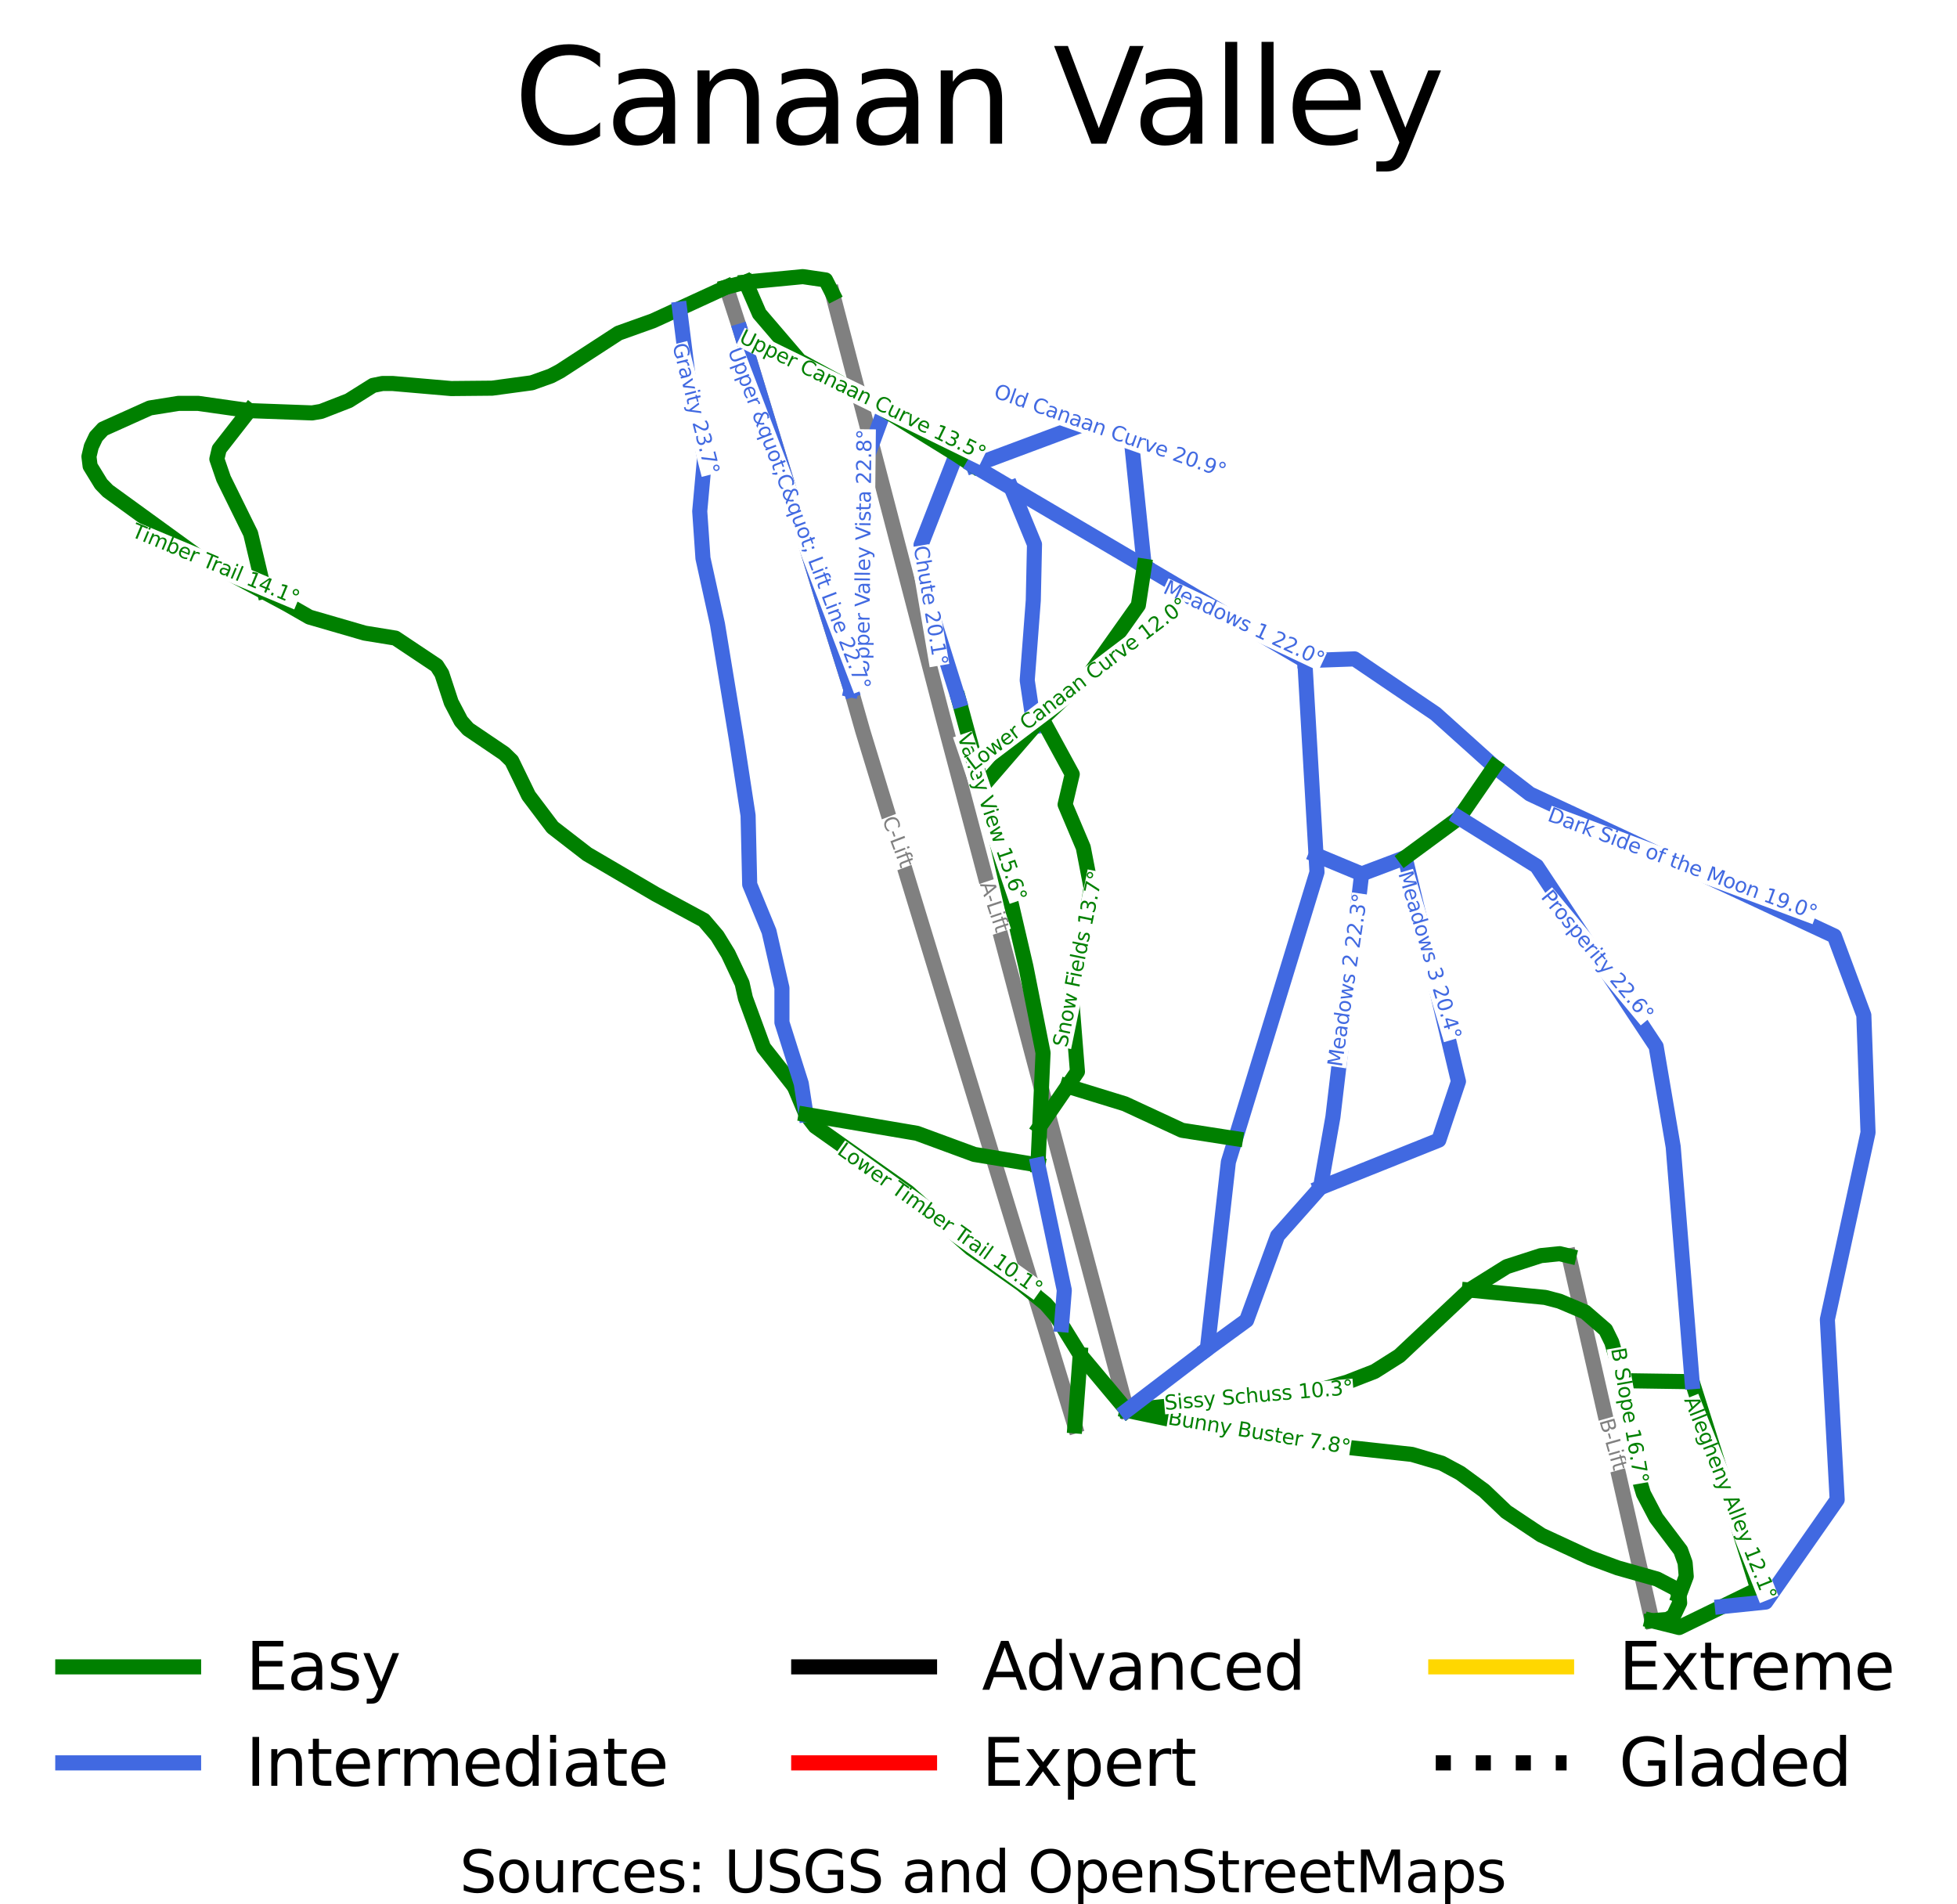 <?xml version="1.0" encoding="utf-8" standalone="no"?>
<!DOCTYPE svg PUBLIC "-//W3C//DTD SVG 1.1//EN"
  "http://www.w3.org/Graphics/SVG/1.1/DTD/svg11.dtd">
<svg height="189.209pt" version="1.1" viewBox="0 0 194.484 189.209" width="194.484pt" xmlns="http://www.w3.org/2000/svg" xmlns:xlink="http://www.w3.org/1999/xlink">
 <defs>
  <style type="text/css">*{stroke-linecap:butt;stroke-linejoin:round;}</style>
 </defs>
 <g id="figure_1">
  <g id="patch_1">
   <path d="M 0 189.209 
L 194.484 189.209 
L 194.484 0 
L 0 0 
z
" style="fill:#ffffff;"/>
  </g>
  <g id="axes_1">
   <g id="line2d_1">
    <path clip-path="url(#pdddc6a7506)" d="M 146.018 128.186 
" style="fill:none;stroke:#008000;stroke-linecap:square;stroke-width:1.5;"/>
   </g>
   <g id="line2d_2">
    <path clip-path="url(#pdddc6a7506)" d="M 146.018 128.186 
" style="fill:none;stroke:#4169e1;stroke-linecap:square;stroke-width:1.5;"/>
   </g>
   <g id="line2d_3">
    <path clip-path="url(#pdddc6a7506)" d="M 146.018 128.186 
" style="fill:none;stroke:#000000;stroke-linecap:square;stroke-width:1.5;"/>
   </g>
   <g id="line2d_4">
    <path clip-path="url(#pdddc6a7506)" d="M 146.018 128.186 
" style="fill:none;stroke:#ff0000;stroke-linecap:square;stroke-width:1.5;"/>
   </g>
   <g id="line2d_5">
    <path clip-path="url(#pdddc6a7506)" d="M 146.018 128.186 
" style="fill:none;stroke:#ffd700;stroke-linecap:square;stroke-width:1.5;"/>
   </g>
   <g id="line2d_6">
    <path clip-path="url(#pdddc6a7506)" d="M 146.018 128.186 
" style="fill:none;stroke:#000000;stroke-dasharray:1.5,2.475;stroke-dashoffset:0;stroke-width:1.5;"/>
   </g>
   <g id="line2d_7">
    <path clip-path="url(#pdddc6a7506)" d="M 164.17 161.046 
L 162.881 155.386 
L 162.037 151.677 
L 161.192 147.968 
L 160.182 143.531 
L 159.172 139.095 
L 157.918 133.587 
L 156.664 128.08 
L 155.917 124.798 
" style="fill:none;stroke:#808080;stroke-linecap:square;stroke-width:1.5;"/>
   </g>
   <g id="line2d_8">
    <path clip-path="url(#pdddc6a7506)" d="M 111.98 140.147 
L 111.074 136.729 
L 110.167 133.311 
L 108.996 128.896 
L 107.824 124.481 
L 106.891 120.964 
L 105.958 117.447 
L 105.1 114.212 
L 104.241 110.977 
L 102.915 105.979 
L 101.589 100.98 
L 100.149 95.553 
L 98.708 90.125 
L 97.414 85.245 
L 96.119 80.366 
L 94.887 75.72 
L 93.654 71.074 
L 92.483 66.578 
L 91.311 62.081 
L 89.876 56.573 
L 88.44 51.066 
L 87.075 45.829 
L 85.71 40.591 
L 84.22 34.873 
L 82.731 29.156 
" style="fill:none;stroke:#808080;stroke-linecap:square;stroke-width:1.5;"/>
   </g>
   <g id="line2d_9">
    <path clip-path="url(#pdddc6a7506)" d="M 106.823 141.682 
L 105.831 138.434 
L 104.839 135.185 
L 103.481 130.74 
L 102.124 126.295 
L 100.946 122.436 
L 99.767 118.577 
L 98.743 115.222 
L 97.719 111.867 
L 96.086 106.521 
L 94.454 101.176 
L 92.683 95.379 
L 90.913 89.583 
L 89.109 83.675 
L 87.305 77.767 
L 85.739 72.636 
L 84.578 68.552 
L 83.19 64.149 
L 81.802 59.746 
L 80.805 56.482 
L 79.809 53.219 
L 78.813 49.956 
L 77.816 46.693 
L 76.265 41.612 
L 74.713 36.531 
L 73.605 32.899 
L 72.184 28.527 
" style="fill:none;stroke:#808080;stroke-linecap:square;stroke-width:1.5;"/>
   </g>
   <g id="line2d_10">
    <path clip-path="url(#pdddc6a7506)" d="M 146.018 128.186 
L 147.9 128.369 
L 149.783 128.553 
L 151.666 128.736 
L 153.549 128.919 
L 154.985 129.295 
L 156.255 129.832 
L 157.525 130.37 
L 158.546 131.256 
L 159.568 132.143 
L 160.175 133.378 
L 160.452 134.331 
L 160.729 135.285 
L 161.005 136.239 
L 161.282 137.193 
L 161.39 137.568 
L 161.535 138.602 
L 161.68 139.636 
L 161.825 140.67 
L 161.97 141.704 
L 162.115 142.738 
L 162.26 143.772 
L 162.405 144.806 
L 162.55 145.84 
L 162.936 147.13 
L 163.323 148.419 
L 163.958 149.628 
L 164.593 150.837 
L 165.2 151.643 
L 165.808 152.448 
L 166.415 153.254 
L 167.023 154.06 
L 167.464 155.295 
L 167.575 156.638 
L 167.22 157.583 
L 166.865 158.528 
" style="fill:none;stroke:#008000;stroke-linecap:square;stroke-width:1.5;"/>
   </g>
   <g id="line2d_11">
    <path clip-path="url(#pdddc6a7506)" d="M 111.98 140.147 
L 113.266 140.414 
L 114.552 140.681 
L 115.837 140.948 
L 117.123 141.215 
L 118.119 141.272 
L 119.114 141.328 
L 120.09 141.481 
L 121.067 141.633 
L 122.082 141.842 
L 123.097 142.051 
L 124.112 142.259 
L 125.127 142.468 
L 126.143 142.677 
L 127.158 142.886 
L 128.173 143.095 
L 129.188 143.304 
L 130.579 143.456 
L 131.97 143.608 
L 133.361 143.76 
L 134.752 143.911 
L 136.143 144.063 
L 137.534 144.215 
L 138.925 144.367 
L 140.316 144.519 
L 141.8 144.956 
L 143.285 145.393 
L 144.202 145.886 
L 145.12 146.38 
L 146.31 147.254 
L 147.501 148.128 
L 148.594 149.172 
L 149.688 150.216 
L 150.556 150.796 
L 151.425 151.375 
L 152.294 151.954 
L 153.163 152.533 
L 154.373 153.094 
L 155.584 153.654 
L 156.794 154.215 
L 158.005 154.775 
L 159.391 155.288 
L 160.777 155.801 
L 161.754 156.076 
L 162.73 156.352 
L 163.706 156.627 
L 164.682 156.902 
L 165.622 157.393 
L 166.561 157.884 
L 166.865 158.528 
L 166.92 159.28 
L 166.313 160.569 
L 165.733 160.919 
L 164.17 161.046 
" style="fill:none;stroke:#008000;stroke-linecap:square;stroke-width:1.5;"/>
   </g>
   <g id="line2d_12">
    <path clip-path="url(#pdddc6a7506)" d="M 78.941 107.974 
L 79.521 109.357 
L 80.1 110.741 
L 81.011 111.922 
L 82.164 112.738 
L 83.317 113.554 
L 84.469 114.37 
L 85.622 115.186 
L 86.775 116.002 
L 87.928 116.817 
L 89.08 117.633 
L 90.233 118.449 
L 91.013 119.148 
L 91.793 119.846 
L 92.573 120.544 
L 93.353 121.243 
L 94.133 121.941 
L 94.913 122.64 
L 95.693 123.338 
L 96.473 124.036 
L 97.736 124.929 
L 98.999 125.822 
L 100.262 126.715 
L 101.525 127.608 
L 102.727 128.589 
L 103.928 129.569 
L 104.977 130.777 
L 105.499 131.622 
L 106.425 133.12 
L 107.351 134.618 
L 108.509 136 
L 109.666 137.383 
L 110.823 138.765 
L 111.98 140.147 
" style="fill:none;stroke:#008000;stroke-linecap:square;stroke-width:1.5;"/>
   </g>
   <g id="line2d_13">
    <path clip-path="url(#pdddc6a7506)" d="M 155.917 124.798 
L 154.999 124.577 
L 153.124 124.767 
L 151.429 125.315 
L 149.734 125.863 
L 148.805 126.444 
L 147.876 127.025 
L 146.947 127.605 
L 146.018 128.186 
L 145.149 129.002 
L 144.28 129.819 
L 143.411 130.636 
L 142.543 131.452 
L 141.674 132.269 
L 140.805 133.086 
L 139.936 133.902 
L 139.067 134.719 
L 137.837 135.498 
L 136.607 136.277 
L 135.24 136.808 
L 133.874 137.34 
L 132.468 137.739 
L 131.062 138.138 
L 129.87 138.263 
L 128.677 138.389 
L 127.485 138.514 
L 126.292 138.64 
L 125.099 138.766 
L 123.907 138.891 
L 122.714 139.017 
L 121.521 139.142 
L 120.329 139.268 
L 119.136 139.394 
L 117.944 139.519 
L 116.751 139.645 
L 115.558 139.77 
L 114.366 139.896 
L 113.173 140.022 
L 111.98 140.147 
" style="fill:none;stroke:#008000;stroke-linecap:square;stroke-width:1.5;"/>
   </g>
   <g id="line2d_14">
    <path clip-path="url(#pdddc6a7506)" d="M 24.771 40.802 
L 24.024 41.758 
L 23.278 42.714 
L 22.532 43.67 
L 21.785 44.626 
L 21.551 45.613 
L 21.883 46.582 
L 22.215 47.551 
L 22.888 48.918 
L 23.562 50.286 
L 24.235 51.654 
L 24.909 53.022 
L 25.25 54.456 
L 25.592 55.889 
L 25.933 57.323 
L 26.275 58.757 
" style="fill:none;stroke:#008000;stroke-linecap:square;stroke-width:1.5;"/>
   </g>
   <g id="line2d_15">
    <path clip-path="url(#pdddc6a7506)" d="M 72.184 28.527 
L 64.9 31.875 
L 61.474 33.1 
L 55.656 36.88 
L 54.758 37.354 
L 52.845 38.038 
L 48.901 38.571 
L 44.84 38.609 
L 39.023 38.106 
L 38.009 38.106 
L 37.071 38.296 
L 34.65 39.815 
L 31.917 40.879 
L 31.018 41.03 
L 24.771 40.802 
L 19.695 40.082 
L 17.743 40.082 
L 14.892 40.538 
L 10.245 42.627 
L 9.543 43.386 
L 9.074 44.374 
L 8.84 45.361 
L 8.957 46.312 
L 10.051 48.096 
L 10.715 48.78 
L 19.773 55.353 
L 28.51 60.037 
L 30.745 61.316 
L 36.251 62.912 
L 39.297 63.405 
L 43.397 66.141 
L 43.905 66.939 
L 44.841 69.788 
L 45.818 71.649 
L 46.52 72.446 
L 50.113 74.878 
L 50.854 75.6 
L 52.534 79.057 
L 54.915 82.21 
L 58.352 84.869 
L 65.145 88.848 
L 69.948 91.441 
L 71.275 92.999 
L 72.369 94.783 
L 73.75 97.713 
L 74.081 99.19 
L 75.876 104.079 
L 78.941 107.974 
L 78.941 107.974 
" style="fill:none;stroke:#008000;stroke-linecap:square;stroke-width:1.5;"/>
   </g>
   <g id="line2d_16">
    <path clip-path="url(#pdddc6a7506)" d="M 67.542 30.716 
L 67.761 32.466 
L 67.98 34.215 
L 68.199 35.964 
L 68.418 37.714 
L 68.618 38.688 
L 68.818 39.661 
L 69.019 40.635 
L 69.219 41.609 
L 69.419 42.583 
L 69.619 43.557 
L 69.82 44.53 
L 70.02 45.504 
L 69.9 46.829 
L 69.779 48.153 
L 69.659 49.478 
L 69.539 50.802 
L 69.619 51.971 
L 69.7 53.139 
L 69.78 54.308 
L 69.86 55.476 
L 70.221 57.112 
L 70.581 58.748 
L 70.941 60.384 
L 71.301 62.02 
L 71.542 63.481 
L 71.782 64.942 
L 72.022 66.402 
L 72.262 67.863 
L 72.502 69.323 
L 72.742 70.784 
L 72.982 72.245 
L 73.222 73.705 
L 73.503 75.536 
L 73.783 77.367 
L 74.063 79.198 
L 74.343 81.029 
L 74.384 82.742 
L 74.424 84.456 
L 74.464 86.17 
L 74.504 87.883 
L 74.985 89.052 
L 75.465 90.221 
L 75.946 91.389 
L 76.426 92.558 
L 76.746 93.96 
L 77.066 95.362 
L 77.387 96.764 
L 77.707 98.166 
L 77.707 99.881 
L 77.707 101.595 
L 78.187 103.114 
L 78.668 104.633 
L 79.148 106.152 
L 79.629 107.671 
L 79.865 109.206 
L 80.1 110.741 
" style="fill:none;stroke:#4169e1;stroke-linecap:square;stroke-width:1.5;"/>
   </g>
   <g id="line2d_17">
    <path clip-path="url(#pdddc6a7506)" d="M 87.899 40.739 
L 87.46 41.932 
L 87.021 43.126 
L 86.583 44.319 
L 86.144 45.513 
L 86.118 46.549 
L 86.093 47.585 
L 86.068 48.622 
L 86.042 49.658 
L 86.017 50.694 
L 85.992 51.731 
L 85.966 52.767 
L 85.941 53.803 
L 85.933 54.83 
L 85.924 55.858 
L 85.916 56.885 
L 85.908 57.912 
L 85.899 58.939 
L 85.891 59.966 
L 85.883 60.993 
L 85.874 62.02 
L 85.674 63.111 
L 85.474 64.201 
L 85.274 65.292 
L 85.073 66.382 
L 84.826 67.467 
L 84.578 68.552 
" style="fill:none;stroke:#4169e1;stroke-linecap:square;stroke-width:1.5;"/>
   </g>
   <g id="line2d_18">
    <path clip-path="url(#pdddc6a7506)" d="M 161.282 137.193 
L 163.002 137.218 
L 164.722 137.243 
L 166.442 137.268 
L 168.162 137.293 
L 168.57 138.583 
L 168.978 139.872 
L 169.387 141.161 
L 169.795 142.45 
L 170.203 143.739 
L 170.611 145.028 
L 171.019 146.317 
L 171.427 147.606 
L 171.836 148.895 
L 172.244 150.185 
L 172.652 151.474 
L 173.06 152.763 
L 173.468 154.052 
L 173.877 155.341 
L 174.285 156.63 
L 174.693 157.919 
L 173.81 158.348 
L 172.928 158.777 
L 172.046 159.207 
L 171.163 159.636 
L 170.091 160.157 
L 169.019 160.679 
L 167.947 161.2 
L 166.875 161.722 
L 165.522 161.384 
L 164.17 161.046 
" style="fill:none;stroke:#008000;stroke-linecap:square;stroke-width:1.5;"/>
   </g>
   <g id="line2d_19">
    <path clip-path="url(#pdddc6a7506)" d="M 113.719 56.265 
L 114.698 56.84 
L 115.676 57.416 
L 116.654 57.992 
L 117.633 58.567 
L 118.611 59.143 
L 119.59 59.719 
L 120.568 60.295 
L 121.546 60.87 
L 122.562 61.468 
L 123.577 62.065 
L 124.592 62.662 
L 125.608 63.259 
L 126.623 63.857 
L 127.638 64.454 
L 128.653 65.051 
L 129.669 65.649 
L 129.75 67.061 
L 129.832 68.472 
L 129.913 69.884 
L 129.995 71.296 
L 130.093 73.004 
L 130.192 74.711 
L 130.29 76.418 
L 130.389 78.125 
L 130.487 79.833 
L 130.586 81.54 
L 130.685 83.247 
L 130.783 84.954 
L 130.881 86.667 
L 130.375 88.321 
L 129.869 89.976 
L 129.363 91.631 
L 128.857 93.285 
L 128.351 94.94 
L 127.845 96.595 
L 127.339 98.249 
L 126.833 99.904 
L 126.327 101.559 
L 125.821 103.213 
L 125.314 104.868 
L 124.808 106.523 
L 124.302 108.177 
L 123.796 109.832 
L 123.29 111.487 
L 122.784 113.141 
L 122.429 114.301 
L 122.075 115.46 
L 121.944 116.621 
L 121.813 117.782 
L 121.682 118.944 
L 121.552 120.105 
L 121.421 121.266 
L 121.29 122.427 
L 121.16 123.589 
L 121.029 124.75 
L 120.898 125.911 
L 120.767 127.073 
L 120.637 128.234 
L 120.506 129.395 
L 120.375 130.557 
L 120.244 131.718 
L 120.114 132.879 
L 119.983 134.04 
L 118.519 135.158 
L 117.054 136.275 
L 115.59 137.393 
L 114.125 138.51 
L 113.053 139.329 
L 111.98 140.147 
" style="fill:none;stroke:#4169e1;stroke-linecap:square;stroke-width:1.5;"/>
   </g>
   <g id="line2d_20">
    <path clip-path="url(#pdddc6a7506)" d="M 130.783 84.954 
L 131.917 85.426 
L 133.051 85.898 
L 134.185 86.369 
L 135.319 86.841 
L 135.141 88.351 
L 134.962 89.861 
L 134.783 91.372 
L 134.605 92.882 
L 134.426 94.392 
L 134.247 95.903 
L 134.069 97.413 
L 133.89 98.923 
L 133.711 100.434 
L 133.533 101.944 
L 133.354 103.454 
L 133.175 104.964 
L 132.997 106.475 
L 132.818 107.985 
L 132.639 109.495 
L 132.461 111.006 
L 132.151 112.756 
L 131.841 114.507 
L 131.531 116.257 
L 131.221 118.007 
L 130.156 119.207 
L 129.091 120.406 
L 128.026 121.605 
L 126.961 122.804 
L 126.576 123.853 
L 126.192 124.901 
L 125.808 125.95 
L 125.424 126.998 
L 125.04 128.047 
L 124.655 129.095 
L 124.271 130.144 
L 123.887 131.192 
L 122.911 131.904 
L 121.935 132.616 
L 120.959 133.328 
L 119.983 134.04 
" style="fill:none;stroke:#4169e1;stroke-linecap:square;stroke-width:1.5;"/>
   </g>
   <g id="line2d_21">
    <path clip-path="url(#pdddc6a7506)" d="M 135.319 86.841 
L 136.4 86.434 
L 137.48 86.027 
L 138.56 85.62 
L 139.641 85.214 
L 139.972 86.604 
L 140.303 87.994 
L 140.634 89.384 
L 140.966 90.775 
L 141.297 92.165 
L 141.628 93.555 
L 141.959 94.946 
L 142.29 96.336 
L 142.621 97.726 
L 142.953 99.116 
L 143.284 100.507 
L 143.615 101.897 
L 143.946 103.287 
L 144.277 104.678 
L 144.608 106.068 
L 144.94 107.458 
L 144.452 108.916 
L 143.963 110.374 
L 143.475 111.832 
L 142.987 113.29 
L 141.516 113.88 
L 140.046 114.469 
L 138.575 115.059 
L 137.104 115.649 
L 135.633 116.238 
L 134.162 116.828 
L 132.692 117.418 
L 131.221 118.007 
" style="fill:none;stroke:#4169e1;stroke-linecap:square;stroke-width:1.5;"/>
   </g>
   <g id="line2d_22">
    <path clip-path="url(#pdddc6a7506)" d="M 129.669 65.649 
L 130.906 65.604 
L 132.143 65.56 
L 133.38 65.516 
L 134.617 65.472 
L 135.623 66.153 
L 136.629 66.835 
L 137.635 67.517 
L 138.641 68.198 
L 139.647 68.88 
L 140.653 69.562 
L 141.659 70.244 
L 142.665 70.925 
L 143.395 71.582 
L 144.126 72.238 
L 144.857 72.895 
L 145.588 73.551 
L 146.319 74.207 
L 147.049 74.864 
L 147.78 75.52 
L 148.511 76.177 
L 149.394 76.857 
L 150.277 77.538 
L 151.161 78.218 
L 152.044 78.899 
L 152.989 79.34 
L 153.935 79.78 
L 154.88 80.221 
L 155.826 80.662 
L 156.771 81.103 
L 157.716 81.544 
L 158.662 81.985 
L 159.607 82.425 
L 160.553 82.866 
L 161.498 83.307 
L 162.443 83.748 
L 163.389 84.189 
L 164.334 84.63 
L 165.28 85.07 
L 166.225 85.511 
L 167.171 85.952 
L 168.116 86.393 
L 169.061 86.834 
L 170.007 87.275 
L 170.952 87.716 
L 171.898 88.156 
L 172.843 88.597 
L 173.788 89.038 
L 174.734 89.479 
L 175.679 89.92 
L 176.625 90.361 
L 177.57 90.801 
L 178.516 91.242 
L 179.461 91.683 
L 180.406 92.124 
L 181.352 92.565 
L 182.297 93.006 
L 182.663 93.989 
L 183.029 94.972 
L 183.395 95.956 
L 183.761 96.939 
L 184.127 97.923 
L 184.493 98.906 
L 184.859 99.889 
L 185.225 100.873 
L 185.277 102.331 
L 185.33 103.789 
L 185.382 105.247 
L 185.434 106.705 
L 185.486 108.163 
L 185.539 109.621 
L 185.591 111.079 
L 185.643 112.537 
L 185.391 113.698 
L 185.138 114.859 
L 184.885 116.021 
L 184.633 117.182 
L 184.38 118.343 
L 184.127 119.504 
L 183.875 120.666 
L 183.622 121.827 
L 183.369 122.988 
L 183.117 124.15 
L 182.864 125.311 
L 182.611 126.472 
L 182.358 127.633 
L 182.106 128.795 
L 181.853 129.956 
L 181.6 131.117 
L 181.661 132.236 
L 181.722 133.355 
L 181.783 134.474 
L 181.844 135.593 
L 181.905 136.712 
L 181.966 137.831 
L 182.027 138.95 
L 182.088 140.069 
L 182.149 141.187 
L 182.211 142.306 
L 182.272 143.425 
L 182.333 144.544 
L 182.394 145.663 
L 182.455 146.782 
L 182.516 147.901 
L 182.577 149.02 
L 181.688 150.291 
L 180.799 151.563 
L 179.91 152.835 
L 179.022 154.106 
L 178.133 155.378 
L 177.244 156.649 
L 176.355 157.921 
L 175.467 159.192 
L 174.391 159.303 
L 173.315 159.414 
L 172.239 159.525 
L 171.163 159.636 
" style="fill:none;stroke:#4169e1;stroke-linecap:square;stroke-width:1.5;"/>
   </g>
   <g id="line2d_23">
    <path clip-path="url(#pdddc6a7506)" d="M 96.719 46.261 
L 98.145 45.729 
L 99.571 45.197 
L 100.997 44.665 
L 102.423 44.133 
L 103.849 43.602 
L 105.275 43.07 
L 106.701 42.538 
L 108.127 42.006 
L 109.208 42.481 
L 110.288 42.956 
L 111.368 43.431 
L 112.449 43.905 
L 112.608 45.45 
L 112.766 46.995 
L 112.925 48.54 
L 113.084 50.085 
L 113.243 51.63 
L 113.402 53.175 
L 113.56 54.72 
L 113.719 56.265 
" style="fill:none;stroke:#4169e1;stroke-linecap:square;stroke-width:1.5;"/>
   </g>
   <g id="line2d_24">
    <path clip-path="url(#pdddc6a7506)" d="M 107.351 134.618 
L 107.219 136.384 
L 107.087 138.15 
L 106.955 139.916 
L 106.823 141.682 
" style="fill:none;stroke:#008000;stroke-linecap:square;stroke-width:1.5;"/>
   </g>
   <g id="line2d_25">
    <path clip-path="url(#pdddc6a7506)" d="M 95.282 69.542 
L 95.575 70.618 
L 95.867 71.694 
L 96.16 72.771 
L 96.453 73.847 
L 96.745 74.923 
L 97.038 76 
L 97.331 77.076 
L 97.624 78.152 
L 97.902 79.175 
L 98.18 80.198 
L 98.458 81.221 
L 98.737 82.244 
L 99.139 83.968 
L 99.54 85.692 
L 99.942 87.417 
L 100.344 89.141 
L 100.745 90.865 
L 101.147 92.589 
L 101.549 94.313 
L 101.951 96.038 
L 102.164 97.111 
L 102.377 98.184 
L 102.591 99.258 
L 102.804 100.331 
L 103.018 101.404 
L 103.231 102.478 
L 103.444 103.551 
L 103.658 104.624 
L 103.574 106.455 
L 103.491 108.286 
L 103.407 110.117 
L 103.324 111.947 
L 103.237 113.854 
L 103.15 115.761 
" style="fill:none;stroke:#008000;stroke-linecap:square;stroke-width:1.5;"/>
   </g>
   <g id="line2d_26">
    <path clip-path="url(#pdddc6a7506)" d="M 80.1 110.741 
L 81.478 110.975 
L 82.856 111.209 
L 84.234 111.442 
L 85.612 111.676 
L 86.99 111.91 
L 88.369 112.144 
L 89.747 112.378 
L 91.125 112.612 
L 92.55 113.136 
L 93.976 113.661 
L 95.402 114.186 
L 96.828 114.711 
L 98.409 114.973 
L 99.989 115.236 
L 101.569 115.499 
L 103.15 115.761 
" style="fill:none;stroke:#008000;stroke-linecap:square;stroke-width:1.5;"/>
   </g>
   <g id="line2d_27">
    <path clip-path="url(#pdddc6a7506)" d="M 148.511 76.177 
L 147.635 77.449 
L 146.758 78.721 
L 145.882 79.993 
L 145.005 81.265 
L 143.664 82.252 
L 142.323 83.239 
L 140.982 84.226 
L 139.641 85.214 
" style="fill:none;stroke:#008000;stroke-linecap:square;stroke-width:1.5;"/>
   </g>
   <g id="line2d_28">
    <path clip-path="url(#pdddc6a7506)" d="M 145.005 81.265 
L 145.969 81.865 
L 146.932 82.465 
L 147.896 83.065 
L 148.859 83.665 
L 149.823 84.265 
L 150.787 84.865 
L 151.75 85.465 
L 152.714 86.065 
L 153.456 87.185 
L 154.198 88.305 
L 154.94 89.425 
L 155.682 90.546 
L 156.423 91.666 
L 157.165 92.786 
L 157.907 93.906 
L 158.649 95.027 
L 159.391 96.147 
L 160.133 97.267 
L 160.875 98.387 
L 161.617 99.507 
L 162.359 100.628 
L 163.101 101.748 
L 163.843 102.868 
L 164.585 103.988 
L 164.797 105.235 
L 165.009 106.482 
L 165.221 107.728 
L 165.433 108.975 
L 165.645 110.221 
L 165.857 111.468 
L 166.069 112.715 
L 166.281 113.961 
L 166.398 115.42 
L 166.516 116.878 
L 166.634 118.336 
L 166.751 119.794 
L 166.869 121.253 
L 166.986 122.711 
L 167.104 124.169 
L 167.221 125.627 
L 167.339 127.086 
L 167.457 128.544 
L 167.574 130.002 
L 167.692 131.46 
L 167.809 132.919 
L 167.927 134.377 
L 168.045 135.835 
L 168.162 137.293 
" style="fill:none;stroke:#4169e1;stroke-linecap:square;stroke-width:1.5;"/>
   </g>
   <g id="line2d_29">
    <path clip-path="url(#pdddc6a7506)" d="M 73.605 32.899 
L 74.159 34.715 
L 74.713 36.531 
L 75.101 37.801 
L 75.489 39.072 
L 75.877 40.342 
L 76.265 41.612 
L 76.653 42.882 
L 77.041 44.152 
L 77.429 45.422 
L 77.816 46.693 
L 78.315 48.324 
L 78.813 49.956 
L 79.311 51.587 
L 79.809 53.219 
L 80.307 54.851 
L 80.805 56.482 
L 81.304 58.114 
L 81.802 59.746 
L 82.149 60.847 
L 82.496 61.947 
L 82.843 63.048 
L 83.19 64.149 
L 83.537 65.25 
L 83.884 66.35 
L 84.231 67.451 
L 84.578 68.552 
" style="fill:none;stroke:#4169e1;stroke-linecap:square;stroke-width:1.5;"/>
   </g>
   <g id="line2d_30">
    <path clip-path="url(#pdddc6a7506)" d="M 95.04 45.153 
L 94.601 46.277 
L 94.163 47.4 
L 93.724 48.524 
L 93.286 49.647 
L 92.847 50.771 
L 92.409 51.895 
L 91.97 53.018 
L 91.532 54.142 
L 91.737 55.653 
L 91.942 57.163 
L 92.147 58.674 
L 92.352 60.185 
L 92.718 61.354 
L 93.084 62.524 
L 93.451 63.694 
L 93.817 64.863 
L 94.183 66.033 
L 94.549 67.203 
L 94.916 68.372 
L 95.282 69.542 
" style="fill:none;stroke:#4169e1;stroke-linecap:square;stroke-width:1.5;"/>
   </g>
   <g id="line2d_31">
    <path clip-path="url(#pdddc6a7506)" d="M 82.731 29.156 
L 82.044 27.817 
L 80.915 27.652 
L 79.786 27.487 
L 78.365 27.624 
L 76.945 27.76 
L 75.524 27.896 
L 74.104 28.032 
" style="fill:none;stroke:#008000;stroke-linecap:square;stroke-width:1.5;"/>
   </g>
   <g id="line2d_32">
    <path clip-path="url(#pdddc6a7506)" d="M 72.184 28.527 
L 73.144 28.28 
L 74.104 28.032 
" style="fill:none;stroke:#008000;stroke-linecap:square;stroke-width:1.5;"/>
   </g>
   <g id="line2d_33">
    <path clip-path="url(#pdddc6a7506)" d="M 74.104 28.032 
L 74.784 29.601 
L 75.465 31.169 
L 76.466 32.338 
L 77.467 33.507 
L 78.468 34.676 
L 79.469 35.844 
L 80.357 36.328 
L 81.244 36.812 
L 82.358 37.418 
L 83.473 38.025 
L 84.579 38.704 
L 85.686 39.382 
L 86.793 40.06 
L 87.899 40.739 
L 88.792 41.291 
L 89.684 41.842 
L 90.577 42.394 
L 91.47 42.946 
L 92.362 43.498 
L 93.255 44.05 
L 94.147 44.601 
L 95.04 45.153 
L 95.879 45.707 
L 96.719 46.261 
" style="fill:none;stroke:#008000;stroke-linecap:square;stroke-width:1.5;"/>
   </g>
   <g id="line2d_34">
    <path clip-path="url(#pdddc6a7506)" d="M 96.719 46.261 
L 97.663 46.816 
L 98.608 47.372 
L 99.552 47.928 
L 100.497 48.484 
L 102.15 49.457 
L 103.803 50.429 
L 105.455 51.402 
L 107.108 52.374 
L 108.761 53.347 
L 110.414 54.32 
L 112.066 55.292 
L 113.719 56.265 
" style="fill:none;stroke:#4169e1;stroke-linecap:square;stroke-width:1.5;"/>
   </g>
   <g id="line2d_35">
    <path clip-path="url(#pdddc6a7506)" d="M 103.15 115.761 
L 103.477 117.317 
L 103.805 118.873 
L 104.132 120.429 
L 104.46 121.985 
L 104.787 123.541 
L 105.115 125.097 
L 105.442 126.653 
L 105.77 128.208 
L 105.635 129.915 
L 105.499 131.622 
" style="fill:none;stroke:#4169e1;stroke-linecap:square;stroke-width:1.5;"/>
   </g>
   <g id="line2d_36">
    <path clip-path="url(#pdddc6a7506)" d="M 100.497 48.484 
L 101.075 49.886 
L 101.652 51.289 
L 102.23 52.691 
L 102.807 54.094 
L 102.777 55.488 
L 102.747 56.882 
L 102.716 58.276 
L 102.686 59.671 
L 102.611 60.662 
L 102.535 61.652 
L 102.46 62.643 
L 102.385 63.634 
L 102.309 64.625 
L 102.234 65.616 
L 102.158 66.606 
L 102.083 67.597 
L 102.254 68.749 
L 102.424 69.901 
L 102.595 71.054 
L 102.765 72.206 
" style="fill:none;stroke:#4169e1;stroke-linecap:square;stroke-width:1.5;"/>
   </g>
   <g id="line2d_37">
    <path clip-path="url(#pdddc6a7506)" d="M 113.719 56.265 
L 113.571 57.234 
L 113.423 58.203 
L 113.275 59.172 
L 113.126 60.141 
L 112.523 60.992 
L 111.92 61.844 
L 111.316 62.695 
L 110.713 63.546 
L 110.109 64.398 
L 109.506 65.249 
L 108.903 66.1 
L 108.299 66.951 
L 107.117 68.075 
L 105.934 69.198 
L 104.751 70.321 
L 103.568 71.444 
L 102.765 72.206 
L 102.122 72.949 
L 101.48 73.692 
L 100.837 74.436 
L 100.194 75.179 
L 99.552 75.922 
L 98.909 76.666 
L 98.266 77.409 
L 97.624 78.152 
" style="fill:none;stroke:#008000;stroke-linecap:square;stroke-width:1.5;"/>
   </g>
   <g id="line2d_38">
    <path clip-path="url(#pdddc6a7506)" d="M 103.568 71.444 
L 104.316 72.815 
L 105.063 74.187 
L 105.811 75.559 
L 106.558 76.93 
L 106.204 78.436 
L 105.849 79.942 
L 106.3 81.009 
L 106.752 82.076 
L 107.203 83.143 
L 107.654 84.209 
L 107.848 85.214 
L 108.042 86.218 
L 108.236 87.222 
L 108.429 88.226 
L 108.139 89.999 
L 107.848 91.771 
L 107.558 93.544 
L 107.268 95.317 
L 106.848 96.854 
L 106.429 98.391 
L 106.51 99.403 
L 106.591 100.415 
L 106.671 101.427 
L 106.752 102.439 
L 106.832 103.451 
L 106.913 104.463 
L 106.994 105.475 
L 107.074 106.487 
L 106.084 107.928 
L 105.394 108.933 
L 104.704 109.938 
L 104.014 110.943 
L 103.324 111.947 
" style="fill:none;stroke:#008000;stroke-linecap:square;stroke-width:1.5;"/>
   </g>
   <g id="line2d_39">
    <path clip-path="url(#pdddc6a7506)" d="M 122.784 113.141 
L 121.454 112.935 
L 120.124 112.728 
L 118.795 112.521 
L 117.465 112.314 
L 116.047 111.657 
L 114.629 110.999 
L 113.211 110.342 
L 111.793 109.684 
L 110.366 109.245 
L 108.938 108.806 
L 107.511 108.367 
L 106.084 107.928 
" style="fill:none;stroke:#008000;stroke-linecap:square;stroke-width:1.5;"/>
   </g>
   <g id="text_1">
    <g id="patch_2">
     <path d="M 158.512 141.274 
L 159.953 146.33 
L 161.853 145.788 
L 160.412 140.733 
z
" style="fill:#ffffff;"/>
    </g>
    <!-- B-Lift -->
    <g style="fill:#808080;" transform="translate(158.936 141.174)rotate(-285.912)scale(0.02 -0.02)">
     <defs>
      <path d="M 1259 2228 
L 1259 519 
L 2272 519 
Q 2781 519 3026 730 
Q 3272 941 3272 1375 
Q 3272 1813 3026 2020 
Q 2781 2228 2272 2228 
L 1259 2228 
z
M 1259 4147 
L 1259 2741 
L 2194 2741 
Q 2656 2741 2882 2914 
Q 3109 3088 3109 3444 
Q 3109 3797 2882 3972 
Q 2656 4147 2194 4147 
L 1259 4147 
z
M 628 4666 
L 2241 4666 
Q 2963 4666 3353 4366 
Q 3744 4066 3744 3513 
Q 3744 3084 3544 2831 
Q 3344 2578 2956 2516 
Q 3422 2416 3680 2098 
Q 3938 1781 3938 1306 
Q 3938 681 3513 340 
Q 3088 0 2303 0 
L 628 0 
L 628 4666 
z
" id="DejaVuSans-42" transform="scale(0.016)"/>
      <path d="M 313 2009 
L 1997 2009 
L 1997 1497 
L 313 1497 
L 313 2009 
z
" id="DejaVuSans-2d" transform="scale(0.016)"/>
      <path d="M 628 4666 
L 1259 4666 
L 1259 531 
L 3531 531 
L 3531 0 
L 628 0 
L 628 4666 
z
" id="DejaVuSans-4c" transform="scale(0.016)"/>
      <path d="M 603 3500 
L 1178 3500 
L 1178 0 
L 603 0 
L 603 3500 
z
M 603 4863 
L 1178 4863 
L 1178 4134 
L 603 4134 
L 603 4863 
z
" id="DejaVuSans-69" transform="scale(0.016)"/>
      <path d="M 2375 4863 
L 2375 4384 
L 1825 4384 
Q 1516 4384 1395 4259 
Q 1275 4134 1275 3809 
L 1275 3500 
L 2222 3500 
L 2222 3053 
L 1275 3053 
L 1275 0 
L 697 0 
L 697 3053 
L 147 3053 
L 147 3500 
L 697 3500 
L 697 3744 
Q 697 4328 969 4595 
Q 1241 4863 1831 4863 
L 2375 4863 
z
" id="DejaVuSans-66" transform="scale(0.016)"/>
      <path d="M 1172 4494 
L 1172 3500 
L 2356 3500 
L 2356 3053 
L 1172 3053 
L 1172 1153 
Q 1172 725 1289 603 
Q 1406 481 1766 481 
L 2356 481 
L 2356 0 
L 1766 0 
Q 1100 0 847 248 
Q 594 497 594 1153 
L 594 3053 
L 172 3053 
L 172 3500 
L 594 3500 
L 594 4494 
L 1172 4494 
z
" id="DejaVuSans-74" transform="scale(0.016)"/>
     </defs>
     <use xlink:href="#DejaVuSans-42"/>
     <use x="68.604" xlink:href="#DejaVuSans-2d"/>
     <use x="104.688" xlink:href="#DejaVuSans-4c"/>
     <use x="160.4" xlink:href="#DejaVuSans-69"/>
     <use x="188.184" xlink:href="#DejaVuSans-66"/>
     <use x="221.639" xlink:href="#DejaVuSans-74"/>
    </g>
   </g>
   <g id="text_2">
    <g id="patch_3">
     <path d="M 96.95 87.965 
L 98.592 92.908 
L 100.467 92.285 
L 98.825 87.342 
z
" style="fill:#ffffff;"/>
    </g>
    <!-- A-Lift -->
    <g style="fill:#808080;" transform="translate(97.37 87.847)rotate(-288.374)scale(0.02 -0.02)">
     <defs>
      <path d="M 2188 4044 
L 1331 1722 
L 3047 1722 
L 2188 4044 
z
M 1831 4666 
L 2547 4666 
L 4325 0 
L 3669 0 
L 3244 1197 
L 1141 1197 
L 716 0 
L 50 0 
L 1831 4666 
z
" id="DejaVuSans-41" transform="scale(0.016)"/>
     </defs>
     <use xlink:href="#DejaVuSans-41"/>
     <use x="66.158" xlink:href="#DejaVuSans-2d"/>
     <use x="102.242" xlink:href="#DejaVuSans-4c"/>
     <use x="157.955" xlink:href="#DejaVuSans-69"/>
     <use x="185.738" xlink:href="#DejaVuSans-66"/>
     <use x="219.193" xlink:href="#DejaVuSans-74"/>
    </g>
   </g>
   <g id="text_3">
    <g id="patch_4">
     <path d="M 87.244 81.561 
L 89.129 86.494 
L 90.975 85.789 
L 89.089 80.856 
z
" style="fill:#ffffff;"/>
    </g>
    <!-- C-Lift -->
    <g style="fill:#808080;" transform="translate(87.658 81.424)rotate(-290.919)scale(0.02 -0.02)">
     <defs>
      <path d="M 4122 4306 
L 4122 3641 
Q 3803 3938 3442 4084 
Q 3081 4231 2675 4231 
Q 1875 4231 1450 3742 
Q 1025 3253 1025 2328 
Q 1025 1406 1450 917 
Q 1875 428 2675 428 
Q 3081 428 3442 575 
Q 3803 722 4122 1019 
L 4122 359 
Q 3791 134 3420 21 
Q 3050 -91 2638 -91 
Q 1578 -91 968 557 
Q 359 1206 359 2328 
Q 359 3453 968 4101 
Q 1578 4750 2638 4750 
Q 3056 4750 3426 4639 
Q 3797 4528 4122 4306 
z
" id="DejaVuSans-43" transform="scale(0.016)"/>
     </defs>
     <use xlink:href="#DejaVuSans-43"/>
     <use x="69.824" xlink:href="#DejaVuSans-2d"/>
     <use x="105.908" xlink:href="#DejaVuSans-4c"/>
     <use x="161.621" xlink:href="#DejaVuSans-69"/>
     <use x="189.404" xlink:href="#DejaVuSans-66"/>
     <use x="222.859" xlink:href="#DejaVuSans-74"/>
    </g>
   </g>
   <g id="text_4">
    <g id="patch_5">
     <path d="M 159.67 134.101 
L 162.035 147.581 
L 163.981 147.24 
L 161.615 133.76 
z
" style="fill:#ffffff;"/>
    </g>
    <!-- B Slope 16.7° -->
    <g style="fill:#008000;" transform="translate(160.102 134.045)rotate(-279.953)scale(0.02 -0.02)">
     <defs>
      <path id="DejaVuSans-20" transform="scale(0.016)"/>
      <path d="M 3425 4513 
L 3425 3897 
Q 3066 4069 2747 4153 
Q 2428 4238 2131 4238 
Q 1616 4238 1336 4038 
Q 1056 3838 1056 3469 
Q 1056 3159 1242 3001 
Q 1428 2844 1947 2747 
L 2328 2669 
Q 3034 2534 3370 2195 
Q 3706 1856 3706 1288 
Q 3706 609 3251 259 
Q 2797 -91 1919 -91 
Q 1588 -91 1214 -16 
Q 841 59 441 206 
L 441 856 
Q 825 641 1194 531 
Q 1563 422 1919 422 
Q 2459 422 2753 634 
Q 3047 847 3047 1241 
Q 3047 1584 2836 1778 
Q 2625 1972 2144 2069 
L 1759 2144 
Q 1053 2284 737 2584 
Q 422 2884 422 3419 
Q 422 4038 858 4394 
Q 1294 4750 2059 4750 
Q 2388 4750 2728 4690 
Q 3069 4631 3425 4513 
z
" id="DejaVuSans-53" transform="scale(0.016)"/>
      <path d="M 603 4863 
L 1178 4863 
L 1178 0 
L 603 0 
L 603 4863 
z
" id="DejaVuSans-6c" transform="scale(0.016)"/>
      <path d="M 1959 3097 
Q 1497 3097 1228 2736 
Q 959 2375 959 1747 
Q 959 1119 1226 758 
Q 1494 397 1959 397 
Q 2419 397 2687 759 
Q 2956 1122 2956 1747 
Q 2956 2369 2687 2733 
Q 2419 3097 1959 3097 
z
M 1959 3584 
Q 2709 3584 3137 3096 
Q 3566 2609 3566 1747 
Q 3566 888 3137 398 
Q 2709 -91 1959 -91 
Q 1206 -91 779 398 
Q 353 888 353 1747 
Q 353 2609 779 3096 
Q 1206 3584 1959 3584 
z
" id="DejaVuSans-6f" transform="scale(0.016)"/>
      <path d="M 1159 525 
L 1159 -1331 
L 581 -1331 
L 581 3500 
L 1159 3500 
L 1159 2969 
Q 1341 3281 1617 3432 
Q 1894 3584 2278 3584 
Q 2916 3584 3314 3078 
Q 3713 2572 3713 1747 
Q 3713 922 3314 415 
Q 2916 -91 2278 -91 
Q 1894 -91 1617 61 
Q 1341 213 1159 525 
z
M 3116 1747 
Q 3116 2381 2855 2742 
Q 2594 3103 2138 3103 
Q 1681 3103 1420 2742 
Q 1159 2381 1159 1747 
Q 1159 1113 1420 752 
Q 1681 391 2138 391 
Q 2594 391 2855 752 
Q 3116 1113 3116 1747 
z
" id="DejaVuSans-70" transform="scale(0.016)"/>
      <path d="M 3597 1894 
L 3597 1613 
L 953 1613 
Q 991 1019 1311 708 
Q 1631 397 2203 397 
Q 2534 397 2845 478 
Q 3156 559 3463 722 
L 3463 178 
Q 3153 47 2828 -22 
Q 2503 -91 2169 -91 
Q 1331 -91 842 396 
Q 353 884 353 1716 
Q 353 2575 817 3079 
Q 1281 3584 2069 3584 
Q 2775 3584 3186 3129 
Q 3597 2675 3597 1894 
z
M 3022 2063 
Q 3016 2534 2758 2815 
Q 2500 3097 2075 3097 
Q 1594 3097 1305 2825 
Q 1016 2553 972 2059 
L 3022 2063 
z
" id="DejaVuSans-65" transform="scale(0.016)"/>
      <path d="M 794 531 
L 1825 531 
L 1825 4091 
L 703 3866 
L 703 4441 
L 1819 4666 
L 2450 4666 
L 2450 531 
L 3481 531 
L 3481 0 
L 794 0 
L 794 531 
z
" id="DejaVuSans-31" transform="scale(0.016)"/>
      <path d="M 2113 2584 
Q 1688 2584 1439 2293 
Q 1191 2003 1191 1497 
Q 1191 994 1439 701 
Q 1688 409 2113 409 
Q 2538 409 2786 701 
Q 3034 994 3034 1497 
Q 3034 2003 2786 2293 
Q 2538 2584 2113 2584 
z
M 3366 4563 
L 3366 3988 
Q 3128 4100 2886 4159 
Q 2644 4219 2406 4219 
Q 1781 4219 1451 3797 
Q 1122 3375 1075 2522 
Q 1259 2794 1537 2939 
Q 1816 3084 2150 3084 
Q 2853 3084 3261 2657 
Q 3669 2231 3669 1497 
Q 3669 778 3244 343 
Q 2819 -91 2113 -91 
Q 1303 -91 875 529 
Q 447 1150 447 2328 
Q 447 3434 972 4092 
Q 1497 4750 2381 4750 
Q 2619 4750 2861 4703 
Q 3103 4656 3366 4563 
z
" id="DejaVuSans-36" transform="scale(0.016)"/>
      <path d="M 684 794 
L 1344 794 
L 1344 0 
L 684 0 
L 684 794 
z
" id="DejaVuSans-2e" transform="scale(0.016)"/>
      <path d="M 525 4666 
L 3525 4666 
L 3525 4397 
L 1831 0 
L 1172 0 
L 2766 4134 
L 525 4134 
L 525 4666 
z
" id="DejaVuSans-37" transform="scale(0.016)"/>
      <path d="M 1600 4347 
Q 1350 4347 1178 4173 
Q 1006 4000 1006 3750 
Q 1006 3503 1178 3333 
Q 1350 3163 1600 3163 
Q 1850 3163 2022 3333 
Q 2194 3503 2194 3750 
Q 2194 3997 2020 4172 
Q 1847 4347 1600 4347 
z
M 1600 4750 
Q 1800 4750 1984 4673 
Q 2169 4597 2303 4453 
Q 2447 4313 2519 4134 
Q 2591 3956 2591 3750 
Q 2591 3338 2302 3052 
Q 2013 2766 1594 2766 
Q 1172 2766 890 3047 
Q 609 3328 609 3750 
Q 609 4169 896 4459 
Q 1184 4750 1600 4750 
z
" id="DejaVuSans-b0" transform="scale(0.016)"/>
     </defs>
     <use xlink:href="#DejaVuSans-42"/>
     <use x="68.604" xlink:href="#DejaVuSans-20"/>
     <use x="100.391" xlink:href="#DejaVuSans-53"/>
     <use x="163.867" xlink:href="#DejaVuSans-6c"/>
     <use x="191.65" xlink:href="#DejaVuSans-6f"/>
     <use x="252.832" xlink:href="#DejaVuSans-70"/>
     <use x="316.309" xlink:href="#DejaVuSans-65"/>
     <use x="377.832" xlink:href="#DejaVuSans-20"/>
     <use x="409.619" xlink:href="#DejaVuSans-31"/>
     <use x="473.242" xlink:href="#DejaVuSans-36"/>
     <use x="536.865" xlink:href="#DejaVuSans-2e"/>
     <use x="568.652" xlink:href="#DejaVuSans-37"/>
     <use x="632.275" xlink:href="#DejaVuSans-b0"/>
    </g>
   </g>
   <g id="text_5">
    <g id="patch_6">
     <path d="M 115.904 141.953 
L 134.03 144.933 
L 134.35 142.983 
L 116.225 140.004 
z
" style="fill:#ffffff;"/>
    </g>
    <!-- Bunny Buster 7.8° -->
    <g style="fill:#008000;" transform="translate(115.995 141.527)rotate(-350.666)scale(0.02 -0.02)">
     <defs>
      <path d="M 544 1381 
L 544 3500 
L 1119 3500 
L 1119 1403 
Q 1119 906 1312 657 
Q 1506 409 1894 409 
Q 2359 409 2629 706 
Q 2900 1003 2900 1516 
L 2900 3500 
L 3475 3500 
L 3475 0 
L 2900 0 
L 2900 538 
Q 2691 219 2414 64 
Q 2138 -91 1772 -91 
Q 1169 -91 856 284 
Q 544 659 544 1381 
z
M 1991 3584 
L 1991 3584 
z
" id="DejaVuSans-75" transform="scale(0.016)"/>
      <path d="M 3513 2113 
L 3513 0 
L 2938 0 
L 2938 2094 
Q 2938 2591 2744 2837 
Q 2550 3084 2163 3084 
Q 1697 3084 1428 2787 
Q 1159 2491 1159 1978 
L 1159 0 
L 581 0 
L 581 3500 
L 1159 3500 
L 1159 2956 
Q 1366 3272 1645 3428 
Q 1925 3584 2291 3584 
Q 2894 3584 3203 3211 
Q 3513 2838 3513 2113 
z
" id="DejaVuSans-6e" transform="scale(0.016)"/>
      <path d="M 2059 -325 
Q 1816 -950 1584 -1140 
Q 1353 -1331 966 -1331 
L 506 -1331 
L 506 -850 
L 844 -850 
Q 1081 -850 1212 -737 
Q 1344 -625 1503 -206 
L 1606 56 
L 191 3500 
L 800 3500 
L 1894 763 
L 2988 3500 
L 3597 3500 
L 2059 -325 
z
" id="DejaVuSans-79" transform="scale(0.016)"/>
      <path d="M 2834 3397 
L 2834 2853 
Q 2591 2978 2328 3040 
Q 2066 3103 1784 3103 
Q 1356 3103 1142 2972 
Q 928 2841 928 2578 
Q 928 2378 1081 2264 
Q 1234 2150 1697 2047 
L 1894 2003 
Q 2506 1872 2764 1633 
Q 3022 1394 3022 966 
Q 3022 478 2636 193 
Q 2250 -91 1575 -91 
Q 1294 -91 989 -36 
Q 684 19 347 128 
L 347 722 
Q 666 556 975 473 
Q 1284 391 1588 391 
Q 1994 391 2212 530 
Q 2431 669 2431 922 
Q 2431 1156 2273 1281 
Q 2116 1406 1581 1522 
L 1381 1569 
Q 847 1681 609 1914 
Q 372 2147 372 2553 
Q 372 3047 722 3315 
Q 1072 3584 1716 3584 
Q 2034 3584 2315 3537 
Q 2597 3491 2834 3397 
z
" id="DejaVuSans-73" transform="scale(0.016)"/>
      <path d="M 2631 2963 
Q 2534 3019 2420 3045 
Q 2306 3072 2169 3072 
Q 1681 3072 1420 2755 
Q 1159 2438 1159 1844 
L 1159 0 
L 581 0 
L 581 3500 
L 1159 3500 
L 1159 2956 
Q 1341 3275 1631 3429 
Q 1922 3584 2338 3584 
Q 2397 3584 2469 3576 
Q 2541 3569 2628 3553 
L 2631 2963 
z
" id="DejaVuSans-72" transform="scale(0.016)"/>
      <path d="M 2034 2216 
Q 1584 2216 1326 1975 
Q 1069 1734 1069 1313 
Q 1069 891 1326 650 
Q 1584 409 2034 409 
Q 2484 409 2743 651 
Q 3003 894 3003 1313 
Q 3003 1734 2745 1975 
Q 2488 2216 2034 2216 
z
M 1403 2484 
Q 997 2584 770 2862 
Q 544 3141 544 3541 
Q 544 4100 942 4425 
Q 1341 4750 2034 4750 
Q 2731 4750 3128 4425 
Q 3525 4100 3525 3541 
Q 3525 3141 3298 2862 
Q 3072 2584 2669 2484 
Q 3125 2378 3379 2068 
Q 3634 1759 3634 1313 
Q 3634 634 3220 271 
Q 2806 -91 2034 -91 
Q 1263 -91 848 271 
Q 434 634 434 1313 
Q 434 1759 690 2068 
Q 947 2378 1403 2484 
z
M 1172 3481 
Q 1172 3119 1398 2916 
Q 1625 2713 2034 2713 
Q 2441 2713 2670 2916 
Q 2900 3119 2900 3481 
Q 2900 3844 2670 4047 
Q 2441 4250 2034 4250 
Q 1625 4250 1398 4047 
Q 1172 3844 1172 3481 
z
" id="DejaVuSans-38" transform="scale(0.016)"/>
     </defs>
     <use xlink:href="#DejaVuSans-42"/>
     <use x="68.604" xlink:href="#DejaVuSans-75"/>
     <use x="131.982" xlink:href="#DejaVuSans-6e"/>
     <use x="195.361" xlink:href="#DejaVuSans-6e"/>
     <use x="258.74" xlink:href="#DejaVuSans-79"/>
     <use x="317.92" xlink:href="#DejaVuSans-20"/>
     <use x="349.707" xlink:href="#DejaVuSans-42"/>
     <use x="418.311" xlink:href="#DejaVuSans-75"/>
     <use x="481.689" xlink:href="#DejaVuSans-73"/>
     <use x="533.789" xlink:href="#DejaVuSans-74"/>
     <use x="572.998" xlink:href="#DejaVuSans-65"/>
     <use x="634.521" xlink:href="#DejaVuSans-72"/>
     <use x="675.635" xlink:href="#DejaVuSans-20"/>
     <use x="707.422" xlink:href="#DejaVuSans-37"/>
     <use x="771.045" xlink:href="#DejaVuSans-2e"/>
     <use x="802.832" xlink:href="#DejaVuSans-38"/>
     <use x="866.455" xlink:href="#DejaVuSans-b0"/>
    </g>
   </g>
   <g id="text_6">
    <g id="patch_7">
     <path d="M 82.83 114.931 
L 102.727 129.162 
L 103.876 127.555 
L 83.979 113.324 
z
" style="fill:#ffffff;"/>
    </g>
    <!-- Lower Timber Trail 10.1° -->
    <g style="fill:#008000;" transform="translate(83.1 114.588)rotate(-324.428)scale(0.02 -0.02)">
     <defs>
      <path d="M 269 3500 
L 844 3500 
L 1563 769 
L 2278 3500 
L 2956 3500 
L 3675 769 
L 4391 3500 
L 4966 3500 
L 4050 0 
L 3372 0 
L 2619 2869 
L 1863 0 
L 1184 0 
L 269 3500 
z
" id="DejaVuSans-77" transform="scale(0.016)"/>
      <path d="M -19 4666 
L 3928 4666 
L 3928 4134 
L 2272 4134 
L 2272 0 
L 1638 0 
L 1638 4134 
L -19 4134 
L -19 4666 
z
" id="DejaVuSans-54" transform="scale(0.016)"/>
      <path d="M 3328 2828 
Q 3544 3216 3844 3400 
Q 4144 3584 4550 3584 
Q 5097 3584 5394 3201 
Q 5691 2819 5691 2113 
L 5691 0 
L 5113 0 
L 5113 2094 
Q 5113 2597 4934 2840 
Q 4756 3084 4391 3084 
Q 3944 3084 3684 2787 
Q 3425 2491 3425 1978 
L 3425 0 
L 2847 0 
L 2847 2094 
Q 2847 2600 2669 2842 
Q 2491 3084 2119 3084 
Q 1678 3084 1418 2786 
Q 1159 2488 1159 1978 
L 1159 0 
L 581 0 
L 581 3500 
L 1159 3500 
L 1159 2956 
Q 1356 3278 1631 3431 
Q 1906 3584 2284 3584 
Q 2666 3584 2933 3390 
Q 3200 3197 3328 2828 
z
" id="DejaVuSans-6d" transform="scale(0.016)"/>
      <path d="M 3116 1747 
Q 3116 2381 2855 2742 
Q 2594 3103 2138 3103 
Q 1681 3103 1420 2742 
Q 1159 2381 1159 1747 
Q 1159 1113 1420 752 
Q 1681 391 2138 391 
Q 2594 391 2855 752 
Q 3116 1113 3116 1747 
z
M 1159 2969 
Q 1341 3281 1617 3432 
Q 1894 3584 2278 3584 
Q 2916 3584 3314 3078 
Q 3713 2572 3713 1747 
Q 3713 922 3314 415 
Q 2916 -91 2278 -91 
Q 1894 -91 1617 61 
Q 1341 213 1159 525 
L 1159 0 
L 581 0 
L 581 4863 
L 1159 4863 
L 1159 2969 
z
" id="DejaVuSans-62" transform="scale(0.016)"/>
      <path d="M 2194 1759 
Q 1497 1759 1228 1600 
Q 959 1441 959 1056 
Q 959 750 1161 570 
Q 1363 391 1709 391 
Q 2188 391 2477 730 
Q 2766 1069 2766 1631 
L 2766 1759 
L 2194 1759 
z
M 3341 1997 
L 3341 0 
L 2766 0 
L 2766 531 
Q 2569 213 2275 61 
Q 1981 -91 1556 -91 
Q 1019 -91 701 211 
Q 384 513 384 1019 
Q 384 1609 779 1909 
Q 1175 2209 1959 2209 
L 2766 2209 
L 2766 2266 
Q 2766 2663 2505 2880 
Q 2244 3097 1772 3097 
Q 1472 3097 1187 3025 
Q 903 2953 641 2809 
L 641 3341 
Q 956 3463 1253 3523 
Q 1550 3584 1831 3584 
Q 2591 3584 2966 3190 
Q 3341 2797 3341 1997 
z
" id="DejaVuSans-61" transform="scale(0.016)"/>
      <path d="M 2034 4250 
Q 1547 4250 1301 3770 
Q 1056 3291 1056 2328 
Q 1056 1369 1301 889 
Q 1547 409 2034 409 
Q 2525 409 2770 889 
Q 3016 1369 3016 2328 
Q 3016 3291 2770 3770 
Q 2525 4250 2034 4250 
z
M 2034 4750 
Q 2819 4750 3233 4129 
Q 3647 3509 3647 2328 
Q 3647 1150 3233 529 
Q 2819 -91 2034 -91 
Q 1250 -91 836 529 
Q 422 1150 422 2328 
Q 422 3509 836 4129 
Q 1250 4750 2034 4750 
z
" id="DejaVuSans-30" transform="scale(0.016)"/>
     </defs>
     <use xlink:href="#DejaVuSans-4c"/>
     <use x="53.963" xlink:href="#DejaVuSans-6f"/>
     <use x="115.145" xlink:href="#DejaVuSans-77"/>
     <use x="196.932" xlink:href="#DejaVuSans-65"/>
     <use x="258.455" xlink:href="#DejaVuSans-72"/>
     <use x="299.568" xlink:href="#DejaVuSans-20"/>
     <use x="331.355" xlink:href="#DejaVuSans-54"/>
     <use x="389.314" xlink:href="#DejaVuSans-69"/>
     <use x="417.098" xlink:href="#DejaVuSans-6d"/>
     <use x="514.51" xlink:href="#DejaVuSans-62"/>
     <use x="577.986" xlink:href="#DejaVuSans-65"/>
     <use x="639.51" xlink:href="#DejaVuSans-72"/>
     <use x="680.623" xlink:href="#DejaVuSans-20"/>
     <use x="712.41" xlink:href="#DejaVuSans-54"/>
     <use x="758.744" xlink:href="#DejaVuSans-72"/>
     <use x="799.857" xlink:href="#DejaVuSans-61"/>
     <use x="861.137" xlink:href="#DejaVuSans-69"/>
     <use x="888.92" xlink:href="#DejaVuSans-6c"/>
     <use x="916.703" xlink:href="#DejaVuSans-20"/>
     <use x="948.49" xlink:href="#DejaVuSans-31"/>
     <use x="1012.113" xlink:href="#DejaVuSans-30"/>
     <use x="1075.736" xlink:href="#DejaVuSans-2e"/>
     <use x="1107.523" xlink:href="#DejaVuSans-31"/>
     <use x="1171.146" xlink:href="#DejaVuSans-b0"/>
    </g>
   </g>
   <g id="text_7">
    <g id="patch_8">
     <path d="M 115.793 140.54 
L 134.572 138.96 
L 134.406 136.991 
L 115.627 138.571 
z
" style="fill:#ffffff;"/>
    </g>
    <!-- Sissy Schuss 10.3° -->
    <g style="fill:#008000;" transform="translate(115.776 140.104)rotate(-4.809)scale(0.02 -0.02)">
     <defs>
      <path d="M 3122 3366 
L 3122 2828 
Q 2878 2963 2633 3030 
Q 2388 3097 2138 3097 
Q 1578 3097 1268 2742 
Q 959 2388 959 1747 
Q 959 1106 1268 751 
Q 1578 397 2138 397 
Q 2388 397 2633 464 
Q 2878 531 3122 666 
L 3122 134 
Q 2881 22 2623 -34 
Q 2366 -91 2075 -91 
Q 1284 -91 818 406 
Q 353 903 353 1747 
Q 353 2603 823 3093 
Q 1294 3584 2113 3584 
Q 2378 3584 2631 3529 
Q 2884 3475 3122 3366 
z
" id="DejaVuSans-63" transform="scale(0.016)"/>
      <path d="M 3513 2113 
L 3513 0 
L 2938 0 
L 2938 2094 
Q 2938 2591 2744 2837 
Q 2550 3084 2163 3084 
Q 1697 3084 1428 2787 
Q 1159 2491 1159 1978 
L 1159 0 
L 581 0 
L 581 4863 
L 1159 4863 
L 1159 2956 
Q 1366 3272 1645 3428 
Q 1925 3584 2291 3584 
Q 2894 3584 3203 3211 
Q 3513 2838 3513 2113 
z
" id="DejaVuSans-68" transform="scale(0.016)"/>
      <path d="M 2597 2516 
Q 3050 2419 3304 2112 
Q 3559 1806 3559 1356 
Q 3559 666 3084 287 
Q 2609 -91 1734 -91 
Q 1441 -91 1130 -33 
Q 819 25 488 141 
L 488 750 
Q 750 597 1062 519 
Q 1375 441 1716 441 
Q 2309 441 2620 675 
Q 2931 909 2931 1356 
Q 2931 1769 2642 2001 
Q 2353 2234 1838 2234 
L 1294 2234 
L 1294 2753 
L 1863 2753 
Q 2328 2753 2575 2939 
Q 2822 3125 2822 3475 
Q 2822 3834 2567 4026 
Q 2313 4219 1838 4219 
Q 1578 4219 1281 4162 
Q 984 4106 628 3988 
L 628 4550 
Q 988 4650 1302 4700 
Q 1616 4750 1894 4750 
Q 2613 4750 3031 4423 
Q 3450 4097 3450 3541 
Q 3450 3153 3228 2886 
Q 3006 2619 2597 2516 
z
" id="DejaVuSans-33" transform="scale(0.016)"/>
     </defs>
     <use xlink:href="#DejaVuSans-53"/>
     <use x="63.477" xlink:href="#DejaVuSans-69"/>
     <use x="91.26" xlink:href="#DejaVuSans-73"/>
     <use x="143.359" xlink:href="#DejaVuSans-73"/>
     <use x="195.459" xlink:href="#DejaVuSans-79"/>
     <use x="254.639" xlink:href="#DejaVuSans-20"/>
     <use x="286.426" xlink:href="#DejaVuSans-53"/>
     <use x="349.902" xlink:href="#DejaVuSans-63"/>
     <use x="404.883" xlink:href="#DejaVuSans-68"/>
     <use x="468.262" xlink:href="#DejaVuSans-75"/>
     <use x="531.641" xlink:href="#DejaVuSans-73"/>
     <use x="583.74" xlink:href="#DejaVuSans-73"/>
     <use x="635.84" xlink:href="#DejaVuSans-20"/>
     <use x="667.627" xlink:href="#DejaVuSans-31"/>
     <use x="731.25" xlink:href="#DejaVuSans-30"/>
     <use x="794.873" xlink:href="#DejaVuSans-2e"/>
     <use x="826.66" xlink:href="#DejaVuSans-33"/>
     <use x="890.283" xlink:href="#DejaVuSans-b0"/>
    </g>
   </g>
   <g id="text_8">
    <g id="patch_9">
     <path d="M 12.79 53.674 
L 29.244 60.556 
L 30.007 58.733 
L 13.552 51.852 
z
" style="fill:#ffffff;"/>
    </g>
    <!-- Timber Trail 14.1° -->
    <g style="fill:#008000;" transform="translate(12.977 53.28)rotate(-337.304)scale(0.02 -0.02)">
     <defs>
      <path d="M 2419 4116 
L 825 1625 
L 2419 1625 
L 2419 4116 
z
M 2253 4666 
L 3047 4666 
L 3047 1625 
L 3713 1625 
L 3713 1100 
L 3047 1100 
L 3047 0 
L 2419 0 
L 2419 1100 
L 313 1100 
L 313 1709 
L 2253 4666 
z
" id="DejaVuSans-34" transform="scale(0.016)"/>
     </defs>
     <use xlink:href="#DejaVuSans-54"/>
     <use x="57.959" xlink:href="#DejaVuSans-69"/>
     <use x="85.742" xlink:href="#DejaVuSans-6d"/>
     <use x="183.154" xlink:href="#DejaVuSans-62"/>
     <use x="246.631" xlink:href="#DejaVuSans-65"/>
     <use x="308.154" xlink:href="#DejaVuSans-72"/>
     <use x="349.268" xlink:href="#DejaVuSans-20"/>
     <use x="381.055" xlink:href="#DejaVuSans-54"/>
     <use x="427.389" xlink:href="#DejaVuSans-72"/>
     <use x="468.502" xlink:href="#DejaVuSans-61"/>
     <use x="529.781" xlink:href="#DejaVuSans-69"/>
     <use x="557.564" xlink:href="#DejaVuSans-6c"/>
     <use x="585.348" xlink:href="#DejaVuSans-20"/>
     <use x="617.135" xlink:href="#DejaVuSans-31"/>
     <use x="680.758" xlink:href="#DejaVuSans-34"/>
     <use x="744.381" xlink:href="#DejaVuSans-2e"/>
     <use x="776.168" xlink:href="#DejaVuSans-31"/>
     <use x="839.791" xlink:href="#DejaVuSans-b0"/>
    </g>
   </g>
   <g id="text_9">
    <g id="patch_10">
     <path d="M 66.388 34.377 
L 69.736 47.386 
L 71.65 46.894 
L 68.301 33.884 
z
" style="fill:#ffffff;"/>
    </g>
    <!-- Gravity 23.7° -->
    <g style="fill:#4169e1;" transform="translate(66.815 34.287)rotate(-284.435)scale(0.02 -0.02)">
     <defs>
      <path d="M 3809 666 
L 3809 1919 
L 2778 1919 
L 2778 2438 
L 4434 2438 
L 4434 434 
Q 4069 175 3628 42 
Q 3188 -91 2688 -91 
Q 1594 -91 976 548 
Q 359 1188 359 2328 
Q 359 3472 976 4111 
Q 1594 4750 2688 4750 
Q 3144 4750 3555 4637 
Q 3966 4525 4313 4306 
L 4313 3634 
Q 3963 3931 3569 4081 
Q 3175 4231 2741 4231 
Q 1884 4231 1454 3753 
Q 1025 3275 1025 2328 
Q 1025 1384 1454 906 
Q 1884 428 2741 428 
Q 3075 428 3337 486 
Q 3600 544 3809 666 
z
" id="DejaVuSans-47" transform="scale(0.016)"/>
      <path d="M 191 3500 
L 800 3500 
L 1894 563 
L 2988 3500 
L 3597 3500 
L 2284 0 
L 1503 0 
L 191 3500 
z
" id="DejaVuSans-76" transform="scale(0.016)"/>
      <path d="M 1228 531 
L 3431 531 
L 3431 0 
L 469 0 
L 469 531 
Q 828 903 1448 1529 
Q 2069 2156 2228 2338 
Q 2531 2678 2651 2914 
Q 2772 3150 2772 3378 
Q 2772 3750 2511 3984 
Q 2250 4219 1831 4219 
Q 1534 4219 1204 4116 
Q 875 4013 500 3803 
L 500 4441 
Q 881 4594 1212 4672 
Q 1544 4750 1819 4750 
Q 2544 4750 2975 4387 
Q 3406 4025 3406 3419 
Q 3406 3131 3298 2873 
Q 3191 2616 2906 2266 
Q 2828 2175 2409 1742 
Q 1991 1309 1228 531 
z
" id="DejaVuSans-32" transform="scale(0.016)"/>
     </defs>
     <use xlink:href="#DejaVuSans-47"/>
     <use x="77.49" xlink:href="#DejaVuSans-72"/>
     <use x="118.604" xlink:href="#DejaVuSans-61"/>
     <use x="179.883" xlink:href="#DejaVuSans-76"/>
     <use x="239.062" xlink:href="#DejaVuSans-69"/>
     <use x="266.846" xlink:href="#DejaVuSans-74"/>
     <use x="306.055" xlink:href="#DejaVuSans-79"/>
     <use x="365.234" xlink:href="#DejaVuSans-20"/>
     <use x="397.021" xlink:href="#DejaVuSans-32"/>
     <use x="460.645" xlink:href="#DejaVuSans-33"/>
     <use x="524.268" xlink:href="#DejaVuSans-2e"/>
     <use x="556.055" xlink:href="#DejaVuSans-37"/>
     <use x="619.678" xlink:href="#DejaVuSans-b0"/>
    </g>
   </g>
   <g id="text_10">
    <g id="patch_11">
     <path d="M 86.797 67.015 
L 87.044 42.666 
L 85.069 42.646 
L 84.821 66.995 
z
" style="fill:#ffffff;"/>
    </g>
    <!-- Upper Valley Vista 22.8° -->
    <g style="fill:#4169e1;" transform="translate(86.361 66.991)rotate(-89.417)scale(0.02 -0.02)">
     <defs>
      <path d="M 556 4666 
L 1191 4666 
L 1191 1831 
Q 1191 1081 1462 751 
Q 1734 422 2344 422 
Q 2950 422 3222 751 
Q 3494 1081 3494 1831 
L 3494 4666 
L 4128 4666 
L 4128 1753 
Q 4128 841 3676 375 
Q 3225 -91 2344 -91 
Q 1459 -91 1007 375 
Q 556 841 556 1753 
L 556 4666 
z
" id="DejaVuSans-55" transform="scale(0.016)"/>
      <path d="M 1831 0 
L 50 4666 
L 709 4666 
L 2188 738 
L 3669 4666 
L 4325 4666 
L 2547 0 
L 1831 0 
z
" id="DejaVuSans-56" transform="scale(0.016)"/>
     </defs>
     <use xlink:href="#DejaVuSans-55"/>
     <use x="73.193" xlink:href="#DejaVuSans-70"/>
     <use x="136.67" xlink:href="#DejaVuSans-70"/>
     <use x="200.146" xlink:href="#DejaVuSans-65"/>
     <use x="261.67" xlink:href="#DejaVuSans-72"/>
     <use x="302.783" xlink:href="#DejaVuSans-20"/>
     <use x="334.57" xlink:href="#DejaVuSans-56"/>
     <use x="395.229" xlink:href="#DejaVuSans-61"/>
     <use x="456.508" xlink:href="#DejaVuSans-6c"/>
     <use x="484.291" xlink:href="#DejaVuSans-6c"/>
     <use x="512.074" xlink:href="#DejaVuSans-65"/>
     <use x="573.598" xlink:href="#DejaVuSans-79"/>
     <use x="632.777" xlink:href="#DejaVuSans-20"/>
     <use x="664.564" xlink:href="#DejaVuSans-56"/>
     <use x="730.723" xlink:href="#DejaVuSans-69"/>
     <use x="758.506" xlink:href="#DejaVuSans-73"/>
     <use x="810.605" xlink:href="#DejaVuSans-74"/>
     <use x="849.814" xlink:href="#DejaVuSans-61"/>
     <use x="911.094" xlink:href="#DejaVuSans-20"/>
     <use x="942.881" xlink:href="#DejaVuSans-32"/>
     <use x="1006.504" xlink:href="#DejaVuSans-32"/>
     <use x="1070.127" xlink:href="#DejaVuSans-2e"/>
     <use x="1101.914" xlink:href="#DejaVuSans-38"/>
     <use x="1165.537" xlink:href="#DejaVuSans-b0"/>
    </g>
   </g>
   <g id="text_11">
    <g id="patch_12">
     <path d="M 166.94 139.225 
L 174.895 159.294 
L 176.731 158.566 
L 168.777 138.497 
z
" style="fill:#ffffff;"/>
    </g>
    <!-- Allegheny Alley 12.1° -->
    <g style="fill:#008000;" transform="translate(167.353 139.083)rotate(-291.623)scale(0.02 -0.02)">
     <defs>
      <path d="M 2906 1791 
Q 2906 2416 2648 2759 
Q 2391 3103 1925 3103 
Q 1463 3103 1205 2759 
Q 947 2416 947 1791 
Q 947 1169 1205 825 
Q 1463 481 1925 481 
Q 2391 481 2648 825 
Q 2906 1169 2906 1791 
z
M 3481 434 
Q 3481 -459 3084 -895 
Q 2688 -1331 1869 -1331 
Q 1566 -1331 1297 -1286 
Q 1028 -1241 775 -1147 
L 775 -588 
Q 1028 -725 1275 -790 
Q 1522 -856 1778 -856 
Q 2344 -856 2625 -561 
Q 2906 -266 2906 331 
L 2906 616 
Q 2728 306 2450 153 
Q 2172 0 1784 0 
Q 1141 0 747 490 
Q 353 981 353 1791 
Q 353 2603 747 3093 
Q 1141 3584 1784 3584 
Q 2172 3584 2450 3431 
Q 2728 3278 2906 2969 
L 2906 3500 
L 3481 3500 
L 3481 434 
z
" id="DejaVuSans-67" transform="scale(0.016)"/>
     </defs>
     <use xlink:href="#DejaVuSans-41"/>
     <use x="68.408" xlink:href="#DejaVuSans-6c"/>
     <use x="96.191" xlink:href="#DejaVuSans-6c"/>
     <use x="123.975" xlink:href="#DejaVuSans-65"/>
     <use x="185.498" xlink:href="#DejaVuSans-67"/>
     <use x="248.975" xlink:href="#DejaVuSans-68"/>
     <use x="312.354" xlink:href="#DejaVuSans-65"/>
     <use x="373.877" xlink:href="#DejaVuSans-6e"/>
     <use x="437.256" xlink:href="#DejaVuSans-79"/>
     <use x="496.436" xlink:href="#DejaVuSans-20"/>
     <use x="528.223" xlink:href="#DejaVuSans-41"/>
     <use x="596.631" xlink:href="#DejaVuSans-6c"/>
     <use x="624.414" xlink:href="#DejaVuSans-6c"/>
     <use x="652.197" xlink:href="#DejaVuSans-65"/>
     <use x="713.721" xlink:href="#DejaVuSans-79"/>
     <use x="772.9" xlink:href="#DejaVuSans-20"/>
     <use x="804.688" xlink:href="#DejaVuSans-31"/>
     <use x="868.311" xlink:href="#DejaVuSans-32"/>
     <use x="931.934" xlink:href="#DejaVuSans-2e"/>
     <use x="963.721" xlink:href="#DejaVuSans-31"/>
     <use x="1027.344" xlink:href="#DejaVuSans-b0"/>
    </g>
   </g>
   <g id="text_12">
    <g id="patch_13">
     <path d="M 115.288 59.261 
L 131.026 66.657 
L 131.866 64.869 
L 116.128 57.473 
z
" style="fill:#ffffff;"/>
    </g>
    <!-- Meadows 1 22.0° -->
    <g style="fill:#4169e1;" transform="translate(115.491 58.875)rotate(-334.83)scale(0.02 -0.02)">
     <defs>
      <path d="M 628 4666 
L 1569 4666 
L 2759 1491 
L 3956 4666 
L 4897 4666 
L 4897 0 
L 4281 0 
L 4281 4097 
L 3078 897 
L 2444 897 
L 1241 4097 
L 1241 0 
L 628 0 
L 628 4666 
z
" id="DejaVuSans-4d" transform="scale(0.016)"/>
      <path d="M 2906 2969 
L 2906 4863 
L 3481 4863 
L 3481 0 
L 2906 0 
L 2906 525 
Q 2725 213 2448 61 
Q 2172 -91 1784 -91 
Q 1150 -91 751 415 
Q 353 922 353 1747 
Q 353 2572 751 3078 
Q 1150 3584 1784 3584 
Q 2172 3584 2448 3432 
Q 2725 3281 2906 2969 
z
M 947 1747 
Q 947 1113 1208 752 
Q 1469 391 1925 391 
Q 2381 391 2643 752 
Q 2906 1113 2906 1747 
Q 2906 2381 2643 2742 
Q 2381 3103 1925 3103 
Q 1469 3103 1208 2742 
Q 947 2381 947 1747 
z
" id="DejaVuSans-64" transform="scale(0.016)"/>
     </defs>
     <use xlink:href="#DejaVuSans-4d"/>
     <use x="86.279" xlink:href="#DejaVuSans-65"/>
     <use x="147.803" xlink:href="#DejaVuSans-61"/>
     <use x="209.082" xlink:href="#DejaVuSans-64"/>
     <use x="272.559" xlink:href="#DejaVuSans-6f"/>
     <use x="333.74" xlink:href="#DejaVuSans-77"/>
     <use x="415.527" xlink:href="#DejaVuSans-73"/>
     <use x="467.627" xlink:href="#DejaVuSans-20"/>
     <use x="499.414" xlink:href="#DejaVuSans-31"/>
     <use x="563.037" xlink:href="#DejaVuSans-20"/>
     <use x="594.824" xlink:href="#DejaVuSans-32"/>
     <use x="658.447" xlink:href="#DejaVuSans-32"/>
     <use x="722.07" xlink:href="#DejaVuSans-2e"/>
     <use x="753.857" xlink:href="#DejaVuSans-30"/>
     <use x="817.48" xlink:href="#DejaVuSans-b0"/>
    </g>
   </g>
   <g id="text_13">
    <g id="patch_14">
     <path d="M 133.772 106.159 
L 136.32 88.957 
L 134.365 88.667 
L 131.818 105.869 
z
" style="fill:#ffffff;"/>
    </g>
    <!-- Meadows 2 22.3° -->
    <g style="fill:#4169e1;" transform="translate(133.344 106.075)rotate(-81.576)scale(0.02 -0.02)">
     <use xlink:href="#DejaVuSans-4d"/>
     <use x="86.279" xlink:href="#DejaVuSans-65"/>
     <use x="147.803" xlink:href="#DejaVuSans-61"/>
     <use x="209.082" xlink:href="#DejaVuSans-64"/>
     <use x="272.559" xlink:href="#DejaVuSans-6f"/>
     <use x="333.74" xlink:href="#DejaVuSans-77"/>
     <use x="415.527" xlink:href="#DejaVuSans-73"/>
     <use x="467.627" xlink:href="#DejaVuSans-20"/>
     <use x="499.414" xlink:href="#DejaVuSans-32"/>
     <use x="563.037" xlink:href="#DejaVuSans-20"/>
     <use x="594.824" xlink:href="#DejaVuSans-32"/>
     <use x="658.447" xlink:href="#DejaVuSans-32"/>
     <use x="722.07" xlink:href="#DejaVuSans-2e"/>
     <use x="753.857" xlink:href="#DejaVuSans-33"/>
     <use x="817.48" xlink:href="#DejaVuSans-b0"/>
    </g>
   </g>
   <g id="text_14">
    <g id="patch_15">
     <path d="M 138.528 86.896 
L 143.497 103.56 
L 145.39 102.995 
L 140.421 86.331 
z
" style="fill:#ffffff;"/>
    </g>
    <!-- Meadows 3 20.4° -->
    <g style="fill:#4169e1;" transform="translate(138.951 86.79)rotate(-286.605)scale(0.02 -0.02)">
     <use xlink:href="#DejaVuSans-4d"/>
     <use x="86.279" xlink:href="#DejaVuSans-65"/>
     <use x="147.803" xlink:href="#DejaVuSans-61"/>
     <use x="209.082" xlink:href="#DejaVuSans-64"/>
     <use x="272.559" xlink:href="#DejaVuSans-6f"/>
     <use x="333.74" xlink:href="#DejaVuSans-77"/>
     <use x="415.527" xlink:href="#DejaVuSans-73"/>
     <use x="467.627" xlink:href="#DejaVuSans-20"/>
     <use x="499.414" xlink:href="#DejaVuSans-33"/>
     <use x="563.037" xlink:href="#DejaVuSans-20"/>
     <use x="594.824" xlink:href="#DejaVuSans-32"/>
     <use x="658.447" xlink:href="#DejaVuSans-30"/>
     <use x="722.07" xlink:href="#DejaVuSans-2e"/>
     <use x="753.857" xlink:href="#DejaVuSans-34"/>
     <use x="817.48" xlink:href="#DejaVuSans-b0"/>
    </g>
   </g>
   <g id="text_15">
    <g id="patch_16">
     <path d="M 153.522 81.923 
L 180.13 91.833 
L 180.819 89.982 
L 154.212 80.071 
z
" style="fill:#ffffff;"/>
    </g>
    <!-- Dark Side of the Moon 19.0° -->
    <g style="fill:#4169e1;" transform="translate(153.693 81.521)rotate(-339.571)scale(0.02 -0.02)">
     <defs>
      <path d="M 1259 4147 
L 1259 519 
L 2022 519 
Q 2988 519 3436 956 
Q 3884 1394 3884 2338 
Q 3884 3275 3436 3711 
Q 2988 4147 2022 4147 
L 1259 4147 
z
M 628 4666 
L 1925 4666 
Q 3281 4666 3915 4102 
Q 4550 3538 4550 2338 
Q 4550 1131 3912 565 
Q 3275 0 1925 0 
L 628 0 
L 628 4666 
z
" id="DejaVuSans-44" transform="scale(0.016)"/>
      <path d="M 581 4863 
L 1159 4863 
L 1159 1991 
L 2875 3500 
L 3609 3500 
L 1753 1863 
L 3688 0 
L 2938 0 
L 1159 1709 
L 1159 0 
L 581 0 
L 581 4863 
z
" id="DejaVuSans-6b" transform="scale(0.016)"/>
      <path d="M 703 97 
L 703 672 
Q 941 559 1184 500 
Q 1428 441 1663 441 
Q 2288 441 2617 861 
Q 2947 1281 2994 2138 
Q 2813 1869 2534 1725 
Q 2256 1581 1919 1581 
Q 1219 1581 811 2004 
Q 403 2428 403 3163 
Q 403 3881 828 4315 
Q 1253 4750 1959 4750 
Q 2769 4750 3195 4129 
Q 3622 3509 3622 2328 
Q 3622 1225 3098 567 
Q 2575 -91 1691 -91 
Q 1453 -91 1209 -44 
Q 966 3 703 97 
z
M 1959 2075 
Q 2384 2075 2632 2365 
Q 2881 2656 2881 3163 
Q 2881 3666 2632 3958 
Q 2384 4250 1959 4250 
Q 1534 4250 1286 3958 
Q 1038 3666 1038 3163 
Q 1038 2656 1286 2365 
Q 1534 2075 1959 2075 
z
" id="DejaVuSans-39" transform="scale(0.016)"/>
     </defs>
     <use xlink:href="#DejaVuSans-44"/>
     <use x="77.002" xlink:href="#DejaVuSans-61"/>
     <use x="138.281" xlink:href="#DejaVuSans-72"/>
     <use x="179.395" xlink:href="#DejaVuSans-6b"/>
     <use x="237.305" xlink:href="#DejaVuSans-20"/>
     <use x="269.092" xlink:href="#DejaVuSans-53"/>
     <use x="332.568" xlink:href="#DejaVuSans-69"/>
     <use x="360.352" xlink:href="#DejaVuSans-64"/>
     <use x="423.828" xlink:href="#DejaVuSans-65"/>
     <use x="485.352" xlink:href="#DejaVuSans-20"/>
     <use x="517.139" xlink:href="#DejaVuSans-6f"/>
     <use x="578.32" xlink:href="#DejaVuSans-66"/>
     <use x="613.525" xlink:href="#DejaVuSans-20"/>
     <use x="645.312" xlink:href="#DejaVuSans-74"/>
     <use x="684.521" xlink:href="#DejaVuSans-68"/>
     <use x="747.9" xlink:href="#DejaVuSans-65"/>
     <use x="809.424" xlink:href="#DejaVuSans-20"/>
     <use x="841.211" xlink:href="#DejaVuSans-4d"/>
     <use x="927.49" xlink:href="#DejaVuSans-6f"/>
     <use x="988.672" xlink:href="#DejaVuSans-6f"/>
     <use x="1049.854" xlink:href="#DejaVuSans-6e"/>
     <use x="1113.232" xlink:href="#DejaVuSans-20"/>
     <use x="1145.02" xlink:href="#DejaVuSans-31"/>
     <use x="1208.643" xlink:href="#DejaVuSans-39"/>
     <use x="1272.266" xlink:href="#DejaVuSans-2e"/>
     <use x="1304.053" xlink:href="#DejaVuSans-30"/>
     <use x="1367.676" xlink:href="#DejaVuSans-b0"/>
    </g>
   </g>
   <g id="text_16">
    <g id="patch_17">
     <path d="M 98.493 39.862 
L 121.429 47.914 
L 122.084 46.05 
L 99.147 37.998 
z
" style="fill:#ffffff;"/>
    </g>
    <!-- Old Canaan Curve 20.9° -->
    <g style="fill:#4169e1;" transform="translate(98.656 39.457)rotate(-340.657)scale(0.02 -0.02)">
     <defs>
      <path d="M 2522 4238 
Q 1834 4238 1429 3725 
Q 1025 3213 1025 2328 
Q 1025 1447 1429 934 
Q 1834 422 2522 422 
Q 3209 422 3611 934 
Q 4013 1447 4013 2328 
Q 4013 3213 3611 3725 
Q 3209 4238 2522 4238 
z
M 2522 4750 
Q 3503 4750 4090 4092 
Q 4678 3434 4678 2328 
Q 4678 1225 4090 567 
Q 3503 -91 2522 -91 
Q 1538 -91 948 565 
Q 359 1222 359 2328 
Q 359 3434 948 4092 
Q 1538 4750 2522 4750 
z
" id="DejaVuSans-4f" transform="scale(0.016)"/>
     </defs>
     <use xlink:href="#DejaVuSans-4f"/>
     <use x="78.711" xlink:href="#DejaVuSans-6c"/>
     <use x="106.494" xlink:href="#DejaVuSans-64"/>
     <use x="169.971" xlink:href="#DejaVuSans-20"/>
     <use x="201.758" xlink:href="#DejaVuSans-43"/>
     <use x="271.582" xlink:href="#DejaVuSans-61"/>
     <use x="332.861" xlink:href="#DejaVuSans-6e"/>
     <use x="396.24" xlink:href="#DejaVuSans-61"/>
     <use x="457.52" xlink:href="#DejaVuSans-61"/>
     <use x="518.799" xlink:href="#DejaVuSans-6e"/>
     <use x="582.178" xlink:href="#DejaVuSans-20"/>
     <use x="613.965" xlink:href="#DejaVuSans-43"/>
     <use x="683.789" xlink:href="#DejaVuSans-75"/>
     <use x="747.168" xlink:href="#DejaVuSans-72"/>
     <use x="788.281" xlink:href="#DejaVuSans-76"/>
     <use x="847.461" xlink:href="#DejaVuSans-65"/>
     <use x="908.984" xlink:href="#DejaVuSans-20"/>
     <use x="940.771" xlink:href="#DejaVuSans-32"/>
     <use x="1004.395" xlink:href="#DejaVuSans-30"/>
     <use x="1068.018" xlink:href="#DejaVuSans-2e"/>
     <use x="1099.805" xlink:href="#DejaVuSans-39"/>
     <use x="1163.428" xlink:href="#DejaVuSans-b0"/>
    </g>
   </g>
   <g id="text_17">
    <g id="patch_18">
     <path d="M 94.707 73.269 
L 100.34 89.81 
L 102.21 89.173 
L 96.577 72.632 
z
" style="fill:#ffffff;"/>
    </g>
    <!-- Valley View 15.6° -->
    <g style="fill:#008000;" transform="translate(95.126 73.147)rotate(-288.809)scale(0.02 -0.02)">
     <defs>
      <path d="M 691 4666 
L 3169 4666 
L 3169 4134 
L 1269 4134 
L 1269 2991 
Q 1406 3038 1543 3061 
Q 1681 3084 1819 3084 
Q 2600 3084 3056 2656 
Q 3513 2228 3513 1497 
Q 3513 744 3044 326 
Q 2575 -91 1722 -91 
Q 1428 -91 1123 -41 
Q 819 9 494 109 
L 494 744 
Q 775 591 1075 516 
Q 1375 441 1709 441 
Q 2250 441 2565 725 
Q 2881 1009 2881 1497 
Q 2881 1984 2565 2268 
Q 2250 2553 1709 2553 
Q 1456 2553 1204 2497 
Q 953 2441 691 2322 
L 691 4666 
z
" id="DejaVuSans-35" transform="scale(0.016)"/>
     </defs>
     <use xlink:href="#DejaVuSans-56"/>
     <use x="60.658" xlink:href="#DejaVuSans-61"/>
     <use x="121.938" xlink:href="#DejaVuSans-6c"/>
     <use x="149.721" xlink:href="#DejaVuSans-6c"/>
     <use x="177.504" xlink:href="#DejaVuSans-65"/>
     <use x="239.027" xlink:href="#DejaVuSans-79"/>
     <use x="298.207" xlink:href="#DejaVuSans-20"/>
     <use x="329.994" xlink:href="#DejaVuSans-56"/>
     <use x="396.152" xlink:href="#DejaVuSans-69"/>
     <use x="423.936" xlink:href="#DejaVuSans-65"/>
     <use x="485.459" xlink:href="#DejaVuSans-77"/>
     <use x="567.246" xlink:href="#DejaVuSans-20"/>
     <use x="599.033" xlink:href="#DejaVuSans-31"/>
     <use x="662.656" xlink:href="#DejaVuSans-35"/>
     <use x="726.279" xlink:href="#DejaVuSans-2e"/>
     <use x="758.066" xlink:href="#DejaVuSans-36"/>
     <use x="821.689" xlink:href="#DejaVuSans-b0"/>
    </g>
   </g>
   <g id="text_18">
    <g id="patch_19">
     <path d="M 152.722 89.426 
L 163.055 101.888 
L 164.576 100.627 
L 154.243 88.165 
z
" style="fill:#ffffff;"/>
    </g>
    <!-- Prosperity 22.6° -->
    <g style="fill:#4169e1;" transform="translate(153.071 89.163)rotate(-309.665)scale(0.02 -0.02)">
     <defs>
      <path d="M 1259 4147 
L 1259 2394 
L 2053 2394 
Q 2494 2394 2734 2622 
Q 2975 2850 2975 3272 
Q 2975 3691 2734 3919 
Q 2494 4147 2053 4147 
L 1259 4147 
z
M 628 4666 
L 2053 4666 
Q 2838 4666 3239 4311 
Q 3641 3956 3641 3272 
Q 3641 2581 3239 2228 
Q 2838 1875 2053 1875 
L 1259 1875 
L 1259 0 
L 628 0 
L 628 4666 
z
" id="DejaVuSans-50" transform="scale(0.016)"/>
     </defs>
     <use xlink:href="#DejaVuSans-50"/>
     <use x="58.553" xlink:href="#DejaVuSans-72"/>
     <use x="97.416" xlink:href="#DejaVuSans-6f"/>
     <use x="158.598" xlink:href="#DejaVuSans-73"/>
     <use x="210.697" xlink:href="#DejaVuSans-70"/>
     <use x="274.174" xlink:href="#DejaVuSans-65"/>
     <use x="335.697" xlink:href="#DejaVuSans-72"/>
     <use x="376.811" xlink:href="#DejaVuSans-69"/>
     <use x="404.594" xlink:href="#DejaVuSans-74"/>
     <use x="443.803" xlink:href="#DejaVuSans-79"/>
     <use x="502.982" xlink:href="#DejaVuSans-20"/>
     <use x="534.77" xlink:href="#DejaVuSans-32"/>
     <use x="598.393" xlink:href="#DejaVuSans-32"/>
     <use x="662.016" xlink:href="#DejaVuSans-2e"/>
     <use x="693.803" xlink:href="#DejaVuSans-36"/>
     <use x="757.426" xlink:href="#DejaVuSans-b0"/>
    </g>
   </g>
   <g id="text_19">
    <g id="patch_20">
     <path d="M 71.902 34.969 
L 84.875 68.911 
L 86.72 68.205 
L 73.747 34.264 
z
" style="fill:#ffffff;"/>
    </g>
    <!-- Upper &amp;quot;C&amp;quot; Lift Line 22.7° -->
    <g style="fill:#4169e1;" transform="translate(72.316 34.833)rotate(-290.918)scale(0.02 -0.02)">
     <defs>
      <path d="M 1556 2509 
Q 1272 2256 1139 2004 
Q 1006 1753 1006 1478 
Q 1006 1022 1337 719 
Q 1669 416 2169 416 
Q 2466 416 2725 514 
Q 2984 613 3213 813 
L 1556 2509 
z
M 1997 2859 
L 3584 1234 
Q 3769 1513 3872 1830 
Q 3975 2147 3994 2503 
L 4575 2503 
Q 4538 2091 4375 1687 
Q 4213 1284 3922 891 
L 4794 0 
L 4006 0 
L 3559 459 
Q 3234 181 2878 45 
Q 2522 -91 2113 -91 
Q 1359 -91 881 339 
Q 403 769 403 1441 
Q 403 1841 612 2192 
Q 822 2544 1241 2853 
Q 1091 3050 1012 3245 
Q 934 3441 934 3628 
Q 934 4134 1281 4442 
Q 1628 4750 2203 4750 
Q 2463 4750 2720 4694 
Q 2978 4638 3244 4525 
L 3244 3956 
Q 2972 4103 2725 4179 
Q 2478 4256 2266 4256 
Q 1938 4256 1733 4082 
Q 1528 3909 1528 3634 
Q 1528 3475 1620 3314 
Q 1713 3153 1997 2859 
z
" id="DejaVuSans-26" transform="scale(0.016)"/>
      <path d="M 947 1747 
Q 947 1113 1208 752 
Q 1469 391 1925 391 
Q 2381 391 2643 752 
Q 2906 1113 2906 1747 
Q 2906 2381 2643 2742 
Q 2381 3103 1925 3103 
Q 1469 3103 1208 2742 
Q 947 2381 947 1747 
z
M 2906 525 
Q 2725 213 2448 61 
Q 2172 -91 1784 -91 
Q 1150 -91 751 415 
Q 353 922 353 1747 
Q 353 2572 751 3078 
Q 1150 3584 1784 3584 
Q 2172 3584 2448 3432 
Q 2725 3281 2906 2969 
L 2906 3500 
L 3481 3500 
L 3481 -1331 
L 2906 -1331 
L 2906 525 
z
" id="DejaVuSans-71" transform="scale(0.016)"/>
      <path d="M 750 3309 
L 1409 3309 
L 1409 2516 
L 750 2516 
L 750 3309 
z
M 750 794 
L 1409 794 
L 1409 256 
L 897 -744 
L 494 -744 
L 750 256 
L 750 794 
z
" id="DejaVuSans-3b" transform="scale(0.016)"/>
     </defs>
     <use xlink:href="#DejaVuSans-55"/>
     <use x="73.193" xlink:href="#DejaVuSans-70"/>
     <use x="136.67" xlink:href="#DejaVuSans-70"/>
     <use x="200.146" xlink:href="#DejaVuSans-65"/>
     <use x="261.67" xlink:href="#DejaVuSans-72"/>
     <use x="302.783" xlink:href="#DejaVuSans-20"/>
     <use x="334.57" xlink:href="#DejaVuSans-26"/>
     <use x="412.549" xlink:href="#DejaVuSans-71"/>
     <use x="476.025" xlink:href="#DejaVuSans-75"/>
     <use x="539.404" xlink:href="#DejaVuSans-6f"/>
     <use x="600.586" xlink:href="#DejaVuSans-74"/>
     <use x="639.795" xlink:href="#DejaVuSans-3b"/>
     <use x="673.486" xlink:href="#DejaVuSans-43"/>
     <use x="743.311" xlink:href="#DejaVuSans-26"/>
     <use x="821.289" xlink:href="#DejaVuSans-71"/>
     <use x="884.766" xlink:href="#DejaVuSans-75"/>
     <use x="948.145" xlink:href="#DejaVuSans-6f"/>
     <use x="1009.326" xlink:href="#DejaVuSans-74"/>
     <use x="1048.535" xlink:href="#DejaVuSans-3b"/>
     <use x="1082.227" xlink:href="#DejaVuSans-20"/>
     <use x="1114.014" xlink:href="#DejaVuSans-4c"/>
     <use x="1169.727" xlink:href="#DejaVuSans-69"/>
     <use x="1197.51" xlink:href="#DejaVuSans-66"/>
     <use x="1230.965" xlink:href="#DejaVuSans-74"/>
     <use x="1270.174" xlink:href="#DejaVuSans-20"/>
     <use x="1301.961" xlink:href="#DejaVuSans-4c"/>
     <use x="1357.674" xlink:href="#DejaVuSans-69"/>
     <use x="1385.457" xlink:href="#DejaVuSans-6e"/>
     <use x="1448.836" xlink:href="#DejaVuSans-65"/>
     <use x="1510.359" xlink:href="#DejaVuSans-20"/>
     <use x="1542.146" xlink:href="#DejaVuSans-32"/>
     <use x="1605.77" xlink:href="#DejaVuSans-32"/>
     <use x="1669.393" xlink:href="#DejaVuSans-2e"/>
     <use x="1701.18" xlink:href="#DejaVuSans-37"/>
     <use x="1764.803" xlink:href="#DejaVuSans-b0"/>
    </g>
   </g>
   <g id="text_20">
    <g id="patch_21">
     <path d="M 90.367 54.398 
L 92.389 66.302 
L 94.337 65.972 
L 92.314 54.067 
z
" style="fill:#ffffff;"/>
    </g>
    <!-- Chute 20.1° -->
    <g style="fill:#4169e1;" transform="translate(90.8 54.345)rotate(-279.643)scale(0.02 -0.02)">
     <use xlink:href="#DejaVuSans-43"/>
     <use x="69.824" xlink:href="#DejaVuSans-68"/>
     <use x="133.203" xlink:href="#DejaVuSans-75"/>
     <use x="196.582" xlink:href="#DejaVuSans-74"/>
     <use x="235.791" xlink:href="#DejaVuSans-65"/>
     <use x="297.314" xlink:href="#DejaVuSans-20"/>
     <use x="329.102" xlink:href="#DejaVuSans-32"/>
     <use x="392.725" xlink:href="#DejaVuSans-30"/>
     <use x="456.348" xlink:href="#DejaVuSans-2e"/>
     <use x="488.135" xlink:href="#DejaVuSans-31"/>
     <use x="551.758" xlink:href="#DejaVuSans-b0"/>
    </g>
   </g>
   <g id="text_21">
    <g id="patch_22">
     <path d="M 73.143 34.34 
L 97.36 46.198 
L 98.229 44.424 
L 74.012 32.566 
z
" style="fill:#ffffff;"/>
    </g>
    <!-- Upper Canaan Curve 13.5° -->
    <g style="fill:#008000;" transform="translate(73.352 33.957)rotate(-333.911)scale(0.02 -0.02)">
     <use xlink:href="#DejaVuSans-55"/>
     <use x="73.193" xlink:href="#DejaVuSans-70"/>
     <use x="136.67" xlink:href="#DejaVuSans-70"/>
     <use x="200.146" xlink:href="#DejaVuSans-65"/>
     <use x="261.67" xlink:href="#DejaVuSans-72"/>
     <use x="302.783" xlink:href="#DejaVuSans-20"/>
     <use x="334.57" xlink:href="#DejaVuSans-43"/>
     <use x="404.395" xlink:href="#DejaVuSans-61"/>
     <use x="465.674" xlink:href="#DejaVuSans-6e"/>
     <use x="529.053" xlink:href="#DejaVuSans-61"/>
     <use x="590.332" xlink:href="#DejaVuSans-61"/>
     <use x="651.611" xlink:href="#DejaVuSans-6e"/>
     <use x="714.99" xlink:href="#DejaVuSans-20"/>
     <use x="746.777" xlink:href="#DejaVuSans-43"/>
     <use x="816.602" xlink:href="#DejaVuSans-75"/>
     <use x="879.98" xlink:href="#DejaVuSans-72"/>
     <use x="921.094" xlink:href="#DejaVuSans-76"/>
     <use x="980.273" xlink:href="#DejaVuSans-65"/>
     <use x="1041.797" xlink:href="#DejaVuSans-20"/>
     <use x="1073.584" xlink:href="#DejaVuSans-31"/>
     <use x="1137.207" xlink:href="#DejaVuSans-33"/>
     <use x="1200.83" xlink:href="#DejaVuSans-2e"/>
     <use x="1232.617" xlink:href="#DejaVuSans-35"/>
     <use x="1296.24" xlink:href="#DejaVuSans-b0"/>
    </g>
   </g>
   <g id="text_22">
    <g id="patch_23">
     <path d="M 96.997 76.99 
L 118.43 60.733 
L 117.236 59.159 
L 95.803 75.416 
z
" style="fill:#ffffff;"/>
    </g>
    <!-- Lower Canaan Curve 12.0° -->
    <g style="fill:#008000;" transform="translate(96.75 76.63)rotate(-37.18)scale(0.02 -0.02)">
     <use xlink:href="#DejaVuSans-4c"/>
     <use x="53.963" xlink:href="#DejaVuSans-6f"/>
     <use x="115.145" xlink:href="#DejaVuSans-77"/>
     <use x="196.932" xlink:href="#DejaVuSans-65"/>
     <use x="258.455" xlink:href="#DejaVuSans-72"/>
     <use x="299.568" xlink:href="#DejaVuSans-20"/>
     <use x="331.355" xlink:href="#DejaVuSans-43"/>
     <use x="401.18" xlink:href="#DejaVuSans-61"/>
     <use x="462.459" xlink:href="#DejaVuSans-6e"/>
     <use x="525.838" xlink:href="#DejaVuSans-61"/>
     <use x="587.117" xlink:href="#DejaVuSans-61"/>
     <use x="648.396" xlink:href="#DejaVuSans-6e"/>
     <use x="711.775" xlink:href="#DejaVuSans-20"/>
     <use x="743.562" xlink:href="#DejaVuSans-43"/>
     <use x="813.387" xlink:href="#DejaVuSans-75"/>
     <use x="876.766" xlink:href="#DejaVuSans-72"/>
     <use x="917.879" xlink:href="#DejaVuSans-76"/>
     <use x="977.059" xlink:href="#DejaVuSans-65"/>
     <use x="1038.582" xlink:href="#DejaVuSans-20"/>
     <use x="1070.369" xlink:href="#DejaVuSans-31"/>
     <use x="1133.992" xlink:href="#DejaVuSans-32"/>
     <use x="1197.615" xlink:href="#DejaVuSans-2e"/>
     <use x="1229.402" xlink:href="#DejaVuSans-30"/>
     <use x="1293.025" xlink:href="#DejaVuSans-b0"/>
    </g>
   </g>
   <g id="text_23">
    <g id="patch_24">
     <path d="M 106.445 104.243 
L 110.026 86.787 
L 108.09 86.39 
L 104.51 103.847 
z
" style="fill:#ffffff;"/>
    </g>
    <!-- Snow Fields 13.7° -->
    <g style="fill:#008000;" transform="translate(106.022 104.136)rotate(-78.409)scale(0.02 -0.02)">
     <defs>
      <path d="M 628 4666 
L 3309 4666 
L 3309 4134 
L 1259 4134 
L 1259 2759 
L 3109 2759 
L 3109 2228 
L 1259 2228 
L 1259 0 
L 628 0 
L 628 4666 
z
" id="DejaVuSans-46" transform="scale(0.016)"/>
     </defs>
     <use xlink:href="#DejaVuSans-53"/>
     <use x="63.477" xlink:href="#DejaVuSans-6e"/>
     <use x="126.855" xlink:href="#DejaVuSans-6f"/>
     <use x="188.037" xlink:href="#DejaVuSans-77"/>
     <use x="269.824" xlink:href="#DejaVuSans-20"/>
     <use x="301.611" xlink:href="#DejaVuSans-46"/>
     <use x="351.881" xlink:href="#DejaVuSans-69"/>
     <use x="379.664" xlink:href="#DejaVuSans-65"/>
     <use x="441.188" xlink:href="#DejaVuSans-6c"/>
     <use x="468.971" xlink:href="#DejaVuSans-64"/>
     <use x="532.447" xlink:href="#DejaVuSans-73"/>
     <use x="584.547" xlink:href="#DejaVuSans-20"/>
     <use x="616.334" xlink:href="#DejaVuSans-31"/>
     <use x="679.957" xlink:href="#DejaVuSans-33"/>
     <use x="743.58" xlink:href="#DejaVuSans-2e"/>
     <use x="775.367" xlink:href="#DejaVuSans-37"/>
     <use x="838.99" xlink:href="#DejaVuSans-b0"/>
    </g>
   </g>
   <g id="text_24">
    <!-- Canaan Valley -->
    <g transform="translate(51.064 14.275)scale(0.13 -0.13)">
     <use xlink:href="#DejaVuSans-43"/>
     <use x="69.824" xlink:href="#DejaVuSans-61"/>
     <use x="131.104" xlink:href="#DejaVuSans-6e"/>
     <use x="194.482" xlink:href="#DejaVuSans-61"/>
     <use x="255.762" xlink:href="#DejaVuSans-61"/>
     <use x="317.041" xlink:href="#DejaVuSans-6e"/>
     <use x="380.42" xlink:href="#DejaVuSans-20"/>
     <use x="412.207" xlink:href="#DejaVuSans-56"/>
     <use x="472.865" xlink:href="#DejaVuSans-61"/>
     <use x="534.145" xlink:href="#DejaVuSans-6c"/>
     <use x="561.928" xlink:href="#DejaVuSans-6c"/>
     <use x="589.711" xlink:href="#DejaVuSans-65"/>
     <use x="651.234" xlink:href="#DejaVuSans-79"/>
    </g>
   </g>
   <g id="legend_1">
    <g id="line2d_40">
     <path d="M 6.239 165.629 
L 19.239 165.629 
" style="fill:none;stroke:#008000;stroke-linecap:square;stroke-width:1.5;"/>
    </g>
    <g id="line2d_41"/>
    <g id="text_25">
     <!-- Easy -->
     <g transform="translate(24.439 167.904)scale(0.065 -0.065)">
      <defs>
       <path d="M 628 4666 
L 3578 4666 
L 3578 4134 
L 1259 4134 
L 1259 2753 
L 3481 2753 
L 3481 2222 
L 1259 2222 
L 1259 531 
L 3634 531 
L 3634 0 
L 628 0 
L 628 4666 
z
" id="DejaVuSans-45" transform="scale(0.016)"/>
      </defs>
      <use xlink:href="#DejaVuSans-45"/>
      <use x="63.184" xlink:href="#DejaVuSans-61"/>
      <use x="124.463" xlink:href="#DejaVuSans-73"/>
      <use x="176.562" xlink:href="#DejaVuSans-79"/>
     </g>
    </g>
    <g id="line2d_42">
     <path d="M 6.239 175.17 
L 19.239 175.17 
" style="fill:none;stroke:#4169e1;stroke-linecap:square;stroke-width:1.5;"/>
    </g>
    <g id="line2d_43"/>
    <g id="text_26">
     <!-- Intermediate -->
     <g transform="translate(24.439 177.445)scale(0.065 -0.065)">
      <defs>
       <path d="M 628 4666 
L 1259 4666 
L 1259 0 
L 628 0 
L 628 4666 
z
" id="DejaVuSans-49" transform="scale(0.016)"/>
      </defs>
      <use xlink:href="#DejaVuSans-49"/>
      <use x="29.492" xlink:href="#DejaVuSans-6e"/>
      <use x="92.871" xlink:href="#DejaVuSans-74"/>
      <use x="132.08" xlink:href="#DejaVuSans-65"/>
      <use x="193.604" xlink:href="#DejaVuSans-72"/>
      <use x="232.967" xlink:href="#DejaVuSans-6d"/>
      <use x="330.379" xlink:href="#DejaVuSans-65"/>
      <use x="391.902" xlink:href="#DejaVuSans-64"/>
      <use x="455.379" xlink:href="#DejaVuSans-69"/>
      <use x="483.162" xlink:href="#DejaVuSans-61"/>
      <use x="544.441" xlink:href="#DejaVuSans-74"/>
      <use x="583.65" xlink:href="#DejaVuSans-65"/>
     </g>
    </g>
    <g id="line2d_44">
     <path d="M 79.376 165.629 
L 92.376 165.629 
" style="fill:none;stroke:#000000;stroke-linecap:square;stroke-width:1.5;"/>
    </g>
    <g id="line2d_45"/>
    <g id="text_27">
     <!-- Advanced -->
     <g transform="translate(97.576 167.904)scale(0.065 -0.065)">
      <use xlink:href="#DejaVuSans-41"/>
      <use x="66.658" xlink:href="#DejaVuSans-64"/>
      <use x="130.135" xlink:href="#DejaVuSans-76"/>
      <use x="189.314" xlink:href="#DejaVuSans-61"/>
      <use x="250.594" xlink:href="#DejaVuSans-6e"/>
      <use x="313.973" xlink:href="#DejaVuSans-63"/>
      <use x="368.953" xlink:href="#DejaVuSans-65"/>
      <use x="430.477" xlink:href="#DejaVuSans-64"/>
     </g>
    </g>
    <g id="line2d_46">
     <path d="M 79.376 175.17 
L 92.376 175.17 
" style="fill:none;stroke:#ff0000;stroke-linecap:square;stroke-width:1.5;"/>
    </g>
    <g id="line2d_47"/>
    <g id="text_28">
     <!-- Expert -->
     <g transform="translate(97.576 177.445)scale(0.065 -0.065)">
      <defs>
       <path d="M 3513 3500 
L 2247 1797 
L 3578 0 
L 2900 0 
L 1881 1375 
L 863 0 
L 184 0 
L 1544 1831 
L 300 3500 
L 978 3500 
L 1906 2253 
L 2834 3500 
L 3513 3500 
z
" id="DejaVuSans-78" transform="scale(0.016)"/>
      </defs>
      <use xlink:href="#DejaVuSans-45"/>
      <use x="63.184" xlink:href="#DejaVuSans-78"/>
      <use x="122.363" xlink:href="#DejaVuSans-70"/>
      <use x="185.84" xlink:href="#DejaVuSans-65"/>
      <use x="247.363" xlink:href="#DejaVuSans-72"/>
      <use x="288.477" xlink:href="#DejaVuSans-74"/>
     </g>
    </g>
    <g id="line2d_48">
     <path d="M 142.685 165.629 
L 155.685 165.629 
" style="fill:none;stroke:#ffd700;stroke-linecap:square;stroke-width:1.5;"/>
    </g>
    <g id="line2d_49"/>
    <g id="text_29">
     <!-- Extreme -->
     <g transform="translate(160.885 167.904)scale(0.065 -0.065)">
      <use xlink:href="#DejaVuSans-45"/>
      <use x="63.184" xlink:href="#DejaVuSans-78"/>
      <use x="122.363" xlink:href="#DejaVuSans-74"/>
      <use x="161.572" xlink:href="#DejaVuSans-72"/>
      <use x="200.436" xlink:href="#DejaVuSans-65"/>
      <use x="261.959" xlink:href="#DejaVuSans-6d"/>
      <use x="359.371" xlink:href="#DejaVuSans-65"/>
     </g>
    </g>
    <g id="line2d_50">
     <path d="M 142.685 175.17 
L 155.685 175.17 
" style="fill:none;stroke:#000000;stroke-dasharray:1.5,2.475;stroke-dashoffset:0;stroke-width:1.5;"/>
    </g>
    <g id="line2d_51"/>
    <g id="text_30">
     <!-- Gladed -->
     <g transform="translate(160.885 177.445)scale(0.065 -0.065)">
      <use xlink:href="#DejaVuSans-47"/>
      <use x="77.49" xlink:href="#DejaVuSans-6c"/>
      <use x="105.273" xlink:href="#DejaVuSans-61"/>
      <use x="166.553" xlink:href="#DejaVuSans-64"/>
      <use x="230.029" xlink:href="#DejaVuSans-65"/>
      <use x="291.553" xlink:href="#DejaVuSans-64"/>
     </g>
    </g>
   </g>
  </g>
  <g id="text_31">
   <!-- Sources: USGS and OpenStreetMaps -->
   <g transform="translate(45.683 188.034)scale(0.057 -0.057)">
    <defs>
     <path d="M 750 794 
L 1409 794 
L 1409 0 
L 750 0 
L 750 794 
z
M 750 3309 
L 1409 3309 
L 1409 2516 
L 750 2516 
L 750 3309 
z
" id="DejaVuSans-3a" transform="scale(0.016)"/>
    </defs>
    <use xlink:href="#DejaVuSans-53"/>
    <use x="63.477" xlink:href="#DejaVuSans-6f"/>
    <use x="124.658" xlink:href="#DejaVuSans-75"/>
    <use x="188.037" xlink:href="#DejaVuSans-72"/>
    <use x="226.9" xlink:href="#DejaVuSans-63"/>
    <use x="281.881" xlink:href="#DejaVuSans-65"/>
    <use x="343.404" xlink:href="#DejaVuSans-73"/>
    <use x="395.504" xlink:href="#DejaVuSans-3a"/>
    <use x="429.195" xlink:href="#DejaVuSans-20"/>
    <use x="460.982" xlink:href="#DejaVuSans-55"/>
    <use x="534.176" xlink:href="#DejaVuSans-53"/>
    <use x="597.652" xlink:href="#DejaVuSans-47"/>
    <use x="675.143" xlink:href="#DejaVuSans-53"/>
    <use x="738.619" xlink:href="#DejaVuSans-20"/>
    <use x="770.406" xlink:href="#DejaVuSans-61"/>
    <use x="831.686" xlink:href="#DejaVuSans-6e"/>
    <use x="895.064" xlink:href="#DejaVuSans-64"/>
    <use x="958.541" xlink:href="#DejaVuSans-20"/>
    <use x="990.328" xlink:href="#DejaVuSans-4f"/>
    <use x="1069.039" xlink:href="#DejaVuSans-70"/>
    <use x="1132.516" xlink:href="#DejaVuSans-65"/>
    <use x="1194.039" xlink:href="#DejaVuSans-6e"/>
    <use x="1257.418" xlink:href="#DejaVuSans-53"/>
    <use x="1320.895" xlink:href="#DejaVuSans-74"/>
    <use x="1360.104" xlink:href="#DejaVuSans-72"/>
    <use x="1398.967" xlink:href="#DejaVuSans-65"/>
    <use x="1460.49" xlink:href="#DejaVuSans-65"/>
    <use x="1522.014" xlink:href="#DejaVuSans-74"/>
    <use x="1561.223" xlink:href="#DejaVuSans-4d"/>
    <use x="1647.502" xlink:href="#DejaVuSans-61"/>
    <use x="1708.781" xlink:href="#DejaVuSans-70"/>
    <use x="1772.258" xlink:href="#DejaVuSans-73"/>
   </g>
  </g>
 </g>
 <defs>
  <clipPath id="pdddc6a7506">
   <rect height="147.658" width="194.484" x="0" y="20.775"/>
  </clipPath>
 </defs>
</svg>
